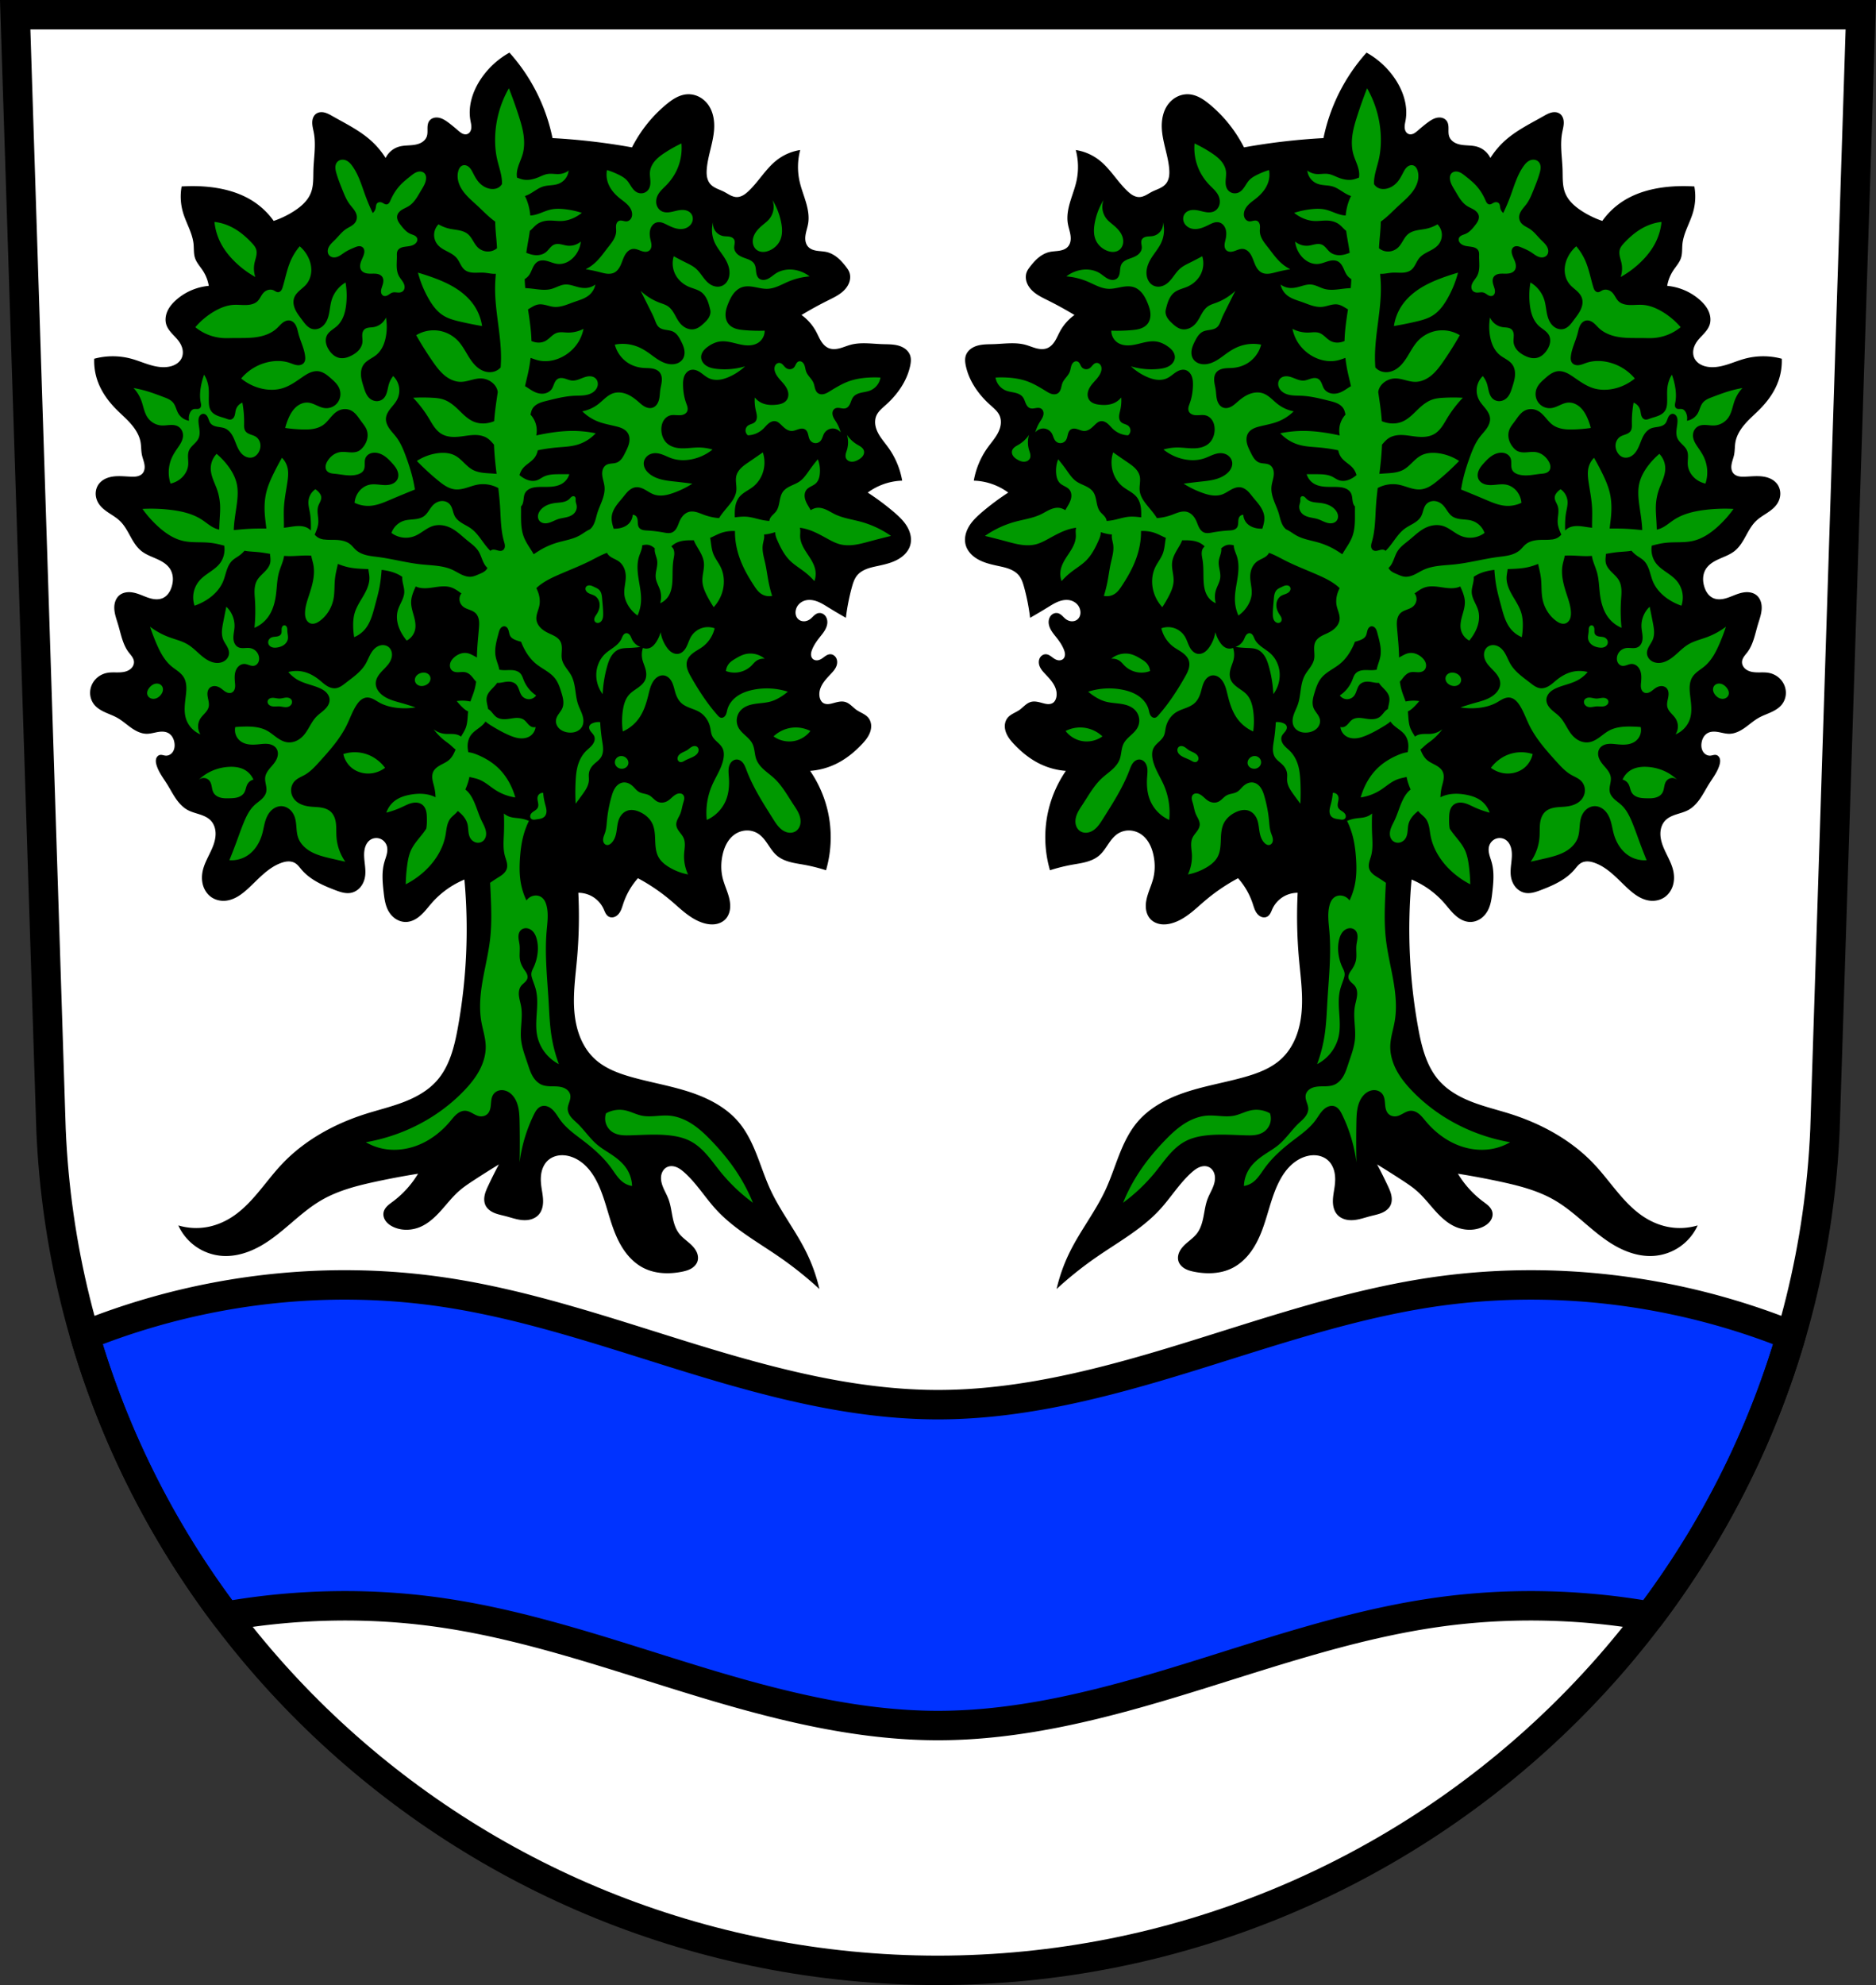 <svg xmlns="http://www.w3.org/2000/svg" width="701.33" height="741.77" viewBox="0 0 701.334 741.769" xmlns:xlink="http://www.w3.org/1999/xlink"><rect x="0" y="0" width="701.334" height="741.769" fill="#333333" stroke="none"/><g fill-rule="evenodd"><path d="m5.678 5.5 13.398 416.62c7.415 175.25 153.92 314.05 331.59 314.14 177.51-.215 324.07-139.06 331.59-314.14L695.654 5.5h-344.98z" fill="#fff"/><g stroke="#000" stroke-width="11"><path d="M130.94 480.13c-33.875-.257-67.805 6.236-99.24 18.883 11.166 38.33 29.21 73.75 52.709 104.9 27.23-4.75 55.21-5.204 82.54-1.02 31.14 4.767 61.08 15.207 91.19 24.461 30.11 9.254 61.02 17.424 92.52 17.424 31.504 0 62.41-8.17 92.52-17.424s60.05-19.694 91.19-24.461c27.28-4.176 55.21-3.731 82.39.994 23.533-31.15 41.608-66.57 52.805-104.89-42.601-17.13-89.79-22.951-135.2-16-31.14 4.767-61.08 15.205-91.19 24.459s-61.02 17.424-92.52 17.424c-31.504 0-62.41-8.17-92.52-17.424s-60.05-19.692-91.19-24.459a250.508 250.508 0 0 0-36.01-2.861z" fill="#03f" stroke-linejoin="round"/><path d="m5.678 5.5 13.398 416.62c7.415 175.25 153.92 314.05 331.59 314.14 177.51-.215 324.07-139.06 331.59-314.14L695.654 5.5h-344.98z" fill="none"/></g></g><g transform="translate(820.16 -91.19)" fill-rule="evenodd"><path d="M-646.54 419.84c1.682 18.486.847 37.2-2.476 55.46-1.29 7.089-3.117 14.439-7.923 19.807-3.321 3.71-7.827 6.173-12.48 7.946-4.653 1.772-9.517 2.918-14.26 4.434-11.693 3.737-22.794 9.868-31.2 18.817-6.259 6.666-11.09 14.914-18.817 19.807-2.578 1.633-5.431 2.845-8.418 3.466a23.312 23.312 0 0 1-11.389-.495 19.624 19.624 0 0 0 6.608 7.936 19.632 19.632 0 0 0 9.733 3.453c5.189.38 10.36-1.342 14.856-3.961 8.06-4.693 14.223-12.152 22.283-16.836 6.209-3.608 13.282-5.419 20.303-6.933a297.735 297.735 0 0 1 15.846-2.971 36.48 36.48 0 0 1-9.409 10.399c-.719.537-1.462 1.051-2.099 1.683-.637.633-1.171 1.402-1.367 2.278a3.775 3.775 0 0 0 .033 1.727c.14.564.399 1.095.737 1.568.676.945 1.653 1.641 2.696 2.153 3.214 1.575 7.126 1.447 10.399 0 3.01-1.332 5.466-3.663 7.665-6.115 2.199-2.452 4.221-5.082 6.696-7.255 1.688-1.483 3.565-2.733 5.447-3.961a364.655 364.655 0 0 1 9.409-5.942 179.976 179.976 0 0 0-3.961 7.923c-.55 1.172-1.092 2.363-1.352 3.632-.26 1.269-.218 2.638.362 3.796.65 1.298 1.909 2.2 3.247 2.763 1.338.563 2.776.835 4.181 1.198 2.136.553 4.237 1.33 6.437 1.486 1.078.076 2.174 0 3.207-.315 1.034-.313 2-.87 2.735-1.666.639-.696 1.081-1.56 1.344-2.467.263-.907.353-1.859.339-2.804-.028-1.89-.463-3.747-.693-5.623-.205-1.673-.246-3.383.109-5.03.355-1.648 1.128-3.236 2.367-4.378 1.097-1.01 2.523-1.635 3.997-1.859 1.474-.224 2.994-.06 4.421.374 2.416.735 4.561 2.228 6.284 4.074 1.723 1.846 3.044 4.04 4.115 6.325 2.592 5.535 3.758 11.624 5.942 17.331 1.074 2.807 2.405 5.535 4.188 7.955s4.04 4.529 6.706 5.91c4.356 2.254 9.548 2.432 14.36 1.486 1.229-.242 2.461-.56 3.548-1.182 1.087-.622 2.025-1.583 2.394-2.78.324-1.05.186-2.208-.236-3.223-.423-1.015-1.114-1.898-1.89-2.676-1.553-1.556-3.477-2.748-4.806-4.499-1.368-1.802-1.994-4.053-2.433-6.272-.438-2.22-.723-4.489-1.529-6.603-.787-2.066-2.061-3.953-2.559-6.107-.249-1.077-.293-2.221.029-3.279.322-1.058 1.039-2.02 2.035-2.499a3.813 3.813 0 0 1 1.736-.359 5.095 5.095 0 0 1 1.742.365c1.111.434 2.068 1.184 2.96 1.975 4.557 4.047 7.764 9.375 11.884 13.865 6.713 7.317 15.604 12.176 23.769 17.827a137.473 137.473 0 0 1 14.856 11.884 63.387 63.387 0 0 0-4.952-13.865c-3.97-8.02-9.612-15.15-13.37-23.274-1.962-4.242-3.388-8.708-5.105-13.05-1.717-4.347-3.761-8.632-6.78-12.2-4.767-5.633-11.644-9.09-18.668-11.352-7.02-2.262-14.342-3.472-21.442-5.484-5.02-1.423-10.08-3.337-13.865-6.933-2.364-2.246-4.136-5.076-5.333-8.109-1.197-3.03-1.833-6.268-2.097-9.519-.528-6.5.411-13.02.993-19.512a178.71 178.71 0 0 0 .495-24.759 10.483 10.483 0 0 1 4.457.99 10.383 10.383 0 0 1 4.952 4.952c.257.55.464 1.124.758 1.655.294.531.689 1.027 1.222 1.316.621.337 1.386.358 2.055.132.669-.226 1.246-.682 1.69-1.23.889-1.098 1.253-2.514 1.701-3.853a27.144 27.144 0 0 1 5.447-9.409 70.472 70.472 0 0 1 12.38 8.418c1.903 1.615 3.722 3.333 5.707 4.847 1.985 1.514 4.16 2.832 6.557 3.528 1.374.399 2.826.589 4.243.39 1.417-.199 2.799-.806 3.796-1.832.942-.97 1.5-2.272 1.708-3.608.208-1.336.081-2.707-.214-4.03-.59-2.639-1.837-5.091-2.485-7.716-.718-2.911-.675-5.992 0-8.913.333-1.439.82-2.85 1.547-4.135.727-1.285 1.701-2.444 2.91-3.293a8.23 8.23 0 0 1 4.351-1.492 7.664 7.664 0 0 1 4.434 1.186c1.529.983 2.635 2.49 3.656 3.994 1.021 1.504 2.01 3.064 3.405 4.235 1.369 1.153 3.059 1.868 4.785 2.342s3.504.72 5.266 1.039a64.805 64.805 0 0 1 8.271 2.066 44.104 44.104 0 0 0 .495-22.778 43.992 43.992 0 0 0-6.437-14.36 26.664 26.664 0 0 0 9.409-2.476c3.753-1.773 7.05-4.412 9.904-7.428 1.281-1.354 2.502-2.83 3.118-4.589.308-.88.456-1.822.367-2.749-.09-.928-.425-1.839-1.01-2.565-.563-.699-1.332-1.202-2.117-1.638-.785-.435-1.604-.817-2.339-1.333-.708-.497-1.326-1.109-1.989-1.665s-1.389-1.066-2.22-1.306c-.768-.222-1.588-.201-2.376-.071-.788.129-1.555.364-2.328.567-.622.163-1.257.307-1.9.305-.643-.002-1.303-.161-1.814-.553-.479-.367-.796-.914-.99-1.486-.283-.83-.329-1.732-.192-2.598.137-.866.453-1.698.873-2.468.84-1.54 2.076-2.819 3.28-4.095.903-.957 1.822-1.967 2.228-3.219.296-.91.289-1.944-.156-2.791a2.742 2.742 0 0 0-.956-1.049 2.364 2.364 0 0 0-1.365-.368c-.617.03-1.193.318-1.706.663-.512.345-.982.753-1.513 1.07-.495.295-1.049.511-1.625.539-.576.029-1.174-.144-1.594-.539a2.015 2.015 0 0 1-.499-.768 2.635 2.635 0 0 1-.155-.906c0-.616.18-1.219.406-1.792.641-1.625 1.643-3.083 2.724-4.457.63-.801 1.291-1.58 1.838-2.44.547-.859.981-1.811 1.104-2.822.123-1.01-.092-2.089-.727-2.886a2.909 2.909 0 0 0-1.21-.904 2.511 2.511 0 0 0-1.5-.108c-.607.15-1.128.537-1.588.961-.46.424-.88.895-1.383 1.267-.648.48-1.434.786-2.24.807-.806.021-1.627-.256-2.216-.807a3.087 3.087 0 0 1-.798-1.249 3.821 3.821 0 0 1-.192-1.475 4.57 4.57 0 0 1 1.07-2.644 5.082 5.082 0 0 1 2.396-1.565c1.484-.454 3.107-.239 4.564.294 1.457.533 2.781 1.367 4.102 2.182a222.275 222.275 0 0 0 6.685 3.961 78.337 78.337 0 0 1 2.228-11.389c.433-1.58.939-3.192 1.981-4.457.886-1.076 2.111-1.831 3.404-2.351 1.293-.52 2.662-.82 4.02-1.115 1.871-.405 3.751-.807 5.546-1.474 1.794-.667 3.514-1.615 4.853-2.983.89-.909 1.604-2 1.981-3.219.369-1.189.407-2.469.183-3.694-.224-1.224-.704-2.394-1.339-3.465-1.271-2.14-3.135-3.859-5.03-5.469a94.544 94.544 0 0 0-9.656-7.18 22.954 22.954 0 0 1 5.447-2.971 22.972 22.972 0 0 1 7.428-1.486 30.091 30.091 0 0 0-5.199-12.38c-1.3-1.806-2.808-3.481-3.83-5.457-.511-.988-.896-2.051-1.037-3.155-.141-1.104-.03-2.251.411-3.273.702-1.625 2.147-2.782 3.466-3.961 4.357-3.895 7.93-8.895 9.161-14.608.282-1.307.434-2.697 0-3.961-.325-.946-.967-1.766-1.755-2.381-.789-.614-1.72-1.03-2.684-1.295-1.928-.529-3.961-.466-5.959-.534-3.978-.134-8.04-.794-11.884.248-1.359.368-2.657.943-4.02 1.297-1.363.354-2.848.475-4.151-.059-1.227-.503-2.167-1.537-2.869-2.662-.702-1.125-1.206-2.361-1.835-3.528a18.407 18.407 0 0 0-5.447-6.19 137.16 137.16 0 0 1 9.904-5.447c2.192-1.09 4.466-2.16 6.157-3.93.845-.885 1.529-1.942 1.878-3.115.349-1.173.348-2.467-.112-3.601-.293-.724-.759-1.363-1.238-1.981-.939-1.211-1.95-2.377-3.135-3.348-1.185-.972-2.554-1.747-4.045-2.099-1.195-.282-2.437-.288-3.65-.476-.607-.094-1.209-.235-1.775-.473-.566-.238-1.095-.577-1.508-1.032-.507-.557-.822-1.272-.968-2.01-.146-.739-.128-1.503-.025-2.249.206-1.492.745-2.92.993-4.406.447-2.683-.074-5.435-.844-8.04-.77-2.608-1.789-5.146-2.375-7.802a24.766 24.766 0 0 1 .248-11.637 18.97 18.97 0 0 0-8.666 3.714c-4.17 3.218-6.814 8.02-10.646 11.637-.62.585-1.276 1.141-2.02 1.558-.744.416-1.584.688-2.437.671-.86-.018-1.689-.326-2.455-.718-.765-.392-1.484-.87-2.25-1.262-.896-.46-1.849-.799-2.759-1.23-.91-.431-1.795-.968-2.44-1.741-.639-.766-1.012-1.729-1.181-2.712-.169-.983-.144-1.99-.057-2.983.435-4.94 2.39-9.66 2.724-14.608.223-3.312-.356-6.808-2.36-9.454a9.585 9.585 0 0 0-3.41-2.829 8.659 8.659 0 0 0-4.335-.87c-1.451.096-2.858.58-4.143 1.261-1.285.682-2.455 1.559-3.578 2.483-3.943 3.243-7.366 7.111-10.151 11.389a52.003 52.003 0 0 0-2.724 4.704 242.308 242.308 0 0 0-29.711-3.467 68.34 68.34 0 0 0-16.093-31.936 31.05 31.05 0 0 0-10.894 10.151c-2.898 4.449-4.638 9.875-3.714 15.1.171.966.431 1.937.339 2.914-.046.489-.184.974-.448 1.388-.264.414-.66.751-1.129.898-.574.179-1.208.06-1.75-.199-.542-.26-1.01-.65-1.468-1.039-1.299-1.1-2.585-2.218-3.961-3.219-1.045-.76-2.178-1.465-3.451-1.684-.637-.109-1.3-.091-1.917.101-.616.193-1.183.566-1.564 1.088-.301.411-.48.901-.576 1.401-.096.5-.113 1.012-.113 1.521 0 1.018.063 2.07-.301 3.02-.347.904-1.062 1.637-1.897 2.126-.835.489-1.787.751-2.744.897-1.914.292-3.9.146-5.758.691a8.093 8.093 0 0 0-4.952 4.209 30.893 30.893 0 0 0-5.695-6.685c-4.182-3.687-9.262-6.164-14.11-8.913-.958-.543-1.924-1.104-2.993-1.371a4.637 4.637 0 0 0-1.637-.128 3.28 3.28 0 0 0-1.532.566c-.518.369-.902.909-1.137 1.501-.235.592-.325 1.233-.323 1.87.004 1.273.367 2.513.601 3.764.85 4.552-.021 9.225-.159 13.853-.087 2.924.102 5.952-.99 8.666-1.153 2.863-3.6 5.01-6.19 6.685a34.425 34.425 0 0 1-7.675 3.714 28.277 28.277 0 0 0-7.428-7.18c-5.529-3.654-12.205-5.249-18.817-5.695a60.875 60.875 0 0 0-8.171 0 21.083 21.083 0 0 0 .495 9.656c1.173 4.02 3.552 7.716 3.961 11.884.17 1.73-.003 3.52.538 5.172.58 1.77 1.909 3.173 2.928 4.732a14.963 14.963 0 0 1 2.228 5.695 21.424 21.424 0 0 0-12.13 5.199c-1.345 1.181-2.556 2.556-3.301 4.184-.745 1.627-.99 3.531-.412 5.225.421 1.235 1.244 2.289 2.122 3.254.878.965 1.829 1.871 2.582 2.935.633.894 1.123 1.901 1.33 2.976.208 1.075.122 2.221-.34 3.213-.416.895-1.123 1.639-1.954 2.172-.83.533-1.78.864-2.75 1.046-2.389.449-4.862.017-7.191-.679-2.329-.696-4.576-1.654-6.922-2.292a26.593 26.593 0 0 0-13.865 0 22.314 22.314 0 0 0 1.207 8.155c1.362 3.935 3.814 7.428 6.716 10.414 1.861 1.916 3.916 3.644 5.682 5.648 1.767 2 3.263 4.349 3.726 6.98.274 1.554.179 3.158.495 4.704.242 1.182.719 2.309.929 3.498.105.594.141 1.206.044 1.801-.097.596-.332 1.176-.726 1.634-.494.574-1.211.922-1.949 1.091-.738.169-1.504.171-2.26.147-2.163-.068-4.334-.341-6.484-.097-1.075.122-2.142.376-3.123.832-.981.457-1.875 1.123-2.525 1.988-.793 1.055-1.199 2.385-1.181 3.705.018 1.32.45 2.624 1.181 3.723.948 1.424 2.353 2.476 3.78 3.422 1.426.945 2.915 1.824 4.143 3.02 1.645 1.595 2.733 3.662 3.84 5.668 1.107 2.01 2.3 4.03 4.083 5.473 1.698 1.371 3.804 2.106 5.795 2.999.995.447 1.975.941 2.863 1.576.887.635 1.683 1.417 2.236 2.357.562.955.861 2.054.924 3.16.063 1.106-.104 2.219-.429 3.278-.266.869-.641 1.711-1.173 2.449-.532.737-1.226 1.368-2.046 1.76-1.238.592-2.686.608-4.03.334-1.345-.275-2.615-.821-3.892-1.324-1.373-.541-2.785-1.04-4.256-1.15-1.471-.11-3.03.208-4.162 1.15-.745.618-1.274 1.475-1.573 2.396-.299.921-.375 1.905-.307 2.87.135 1.932.828 3.773 1.385 5.628 1.072 3.576 1.711 7.42 3.961 10.399.407.539.863 1.042 1.242 1.602s.683 1.191.739 1.864a2.993 2.993 0 0 1-.266 1.47 3.637 3.637 0 0 1-.896 1.202c-.75.672-1.728 1.046-2.719 1.223-1.982.353-4.04-.033-6.02.314a8.069 8.069 0 0 0-3.579 1.587 7.693 7.693 0 0 0-2.363 3.117 7.33 7.33 0 0 0-.485 3.727 7.008 7.008 0 0 0 1.476 3.453c1.054 1.307 2.552 2.178 4.079 2.875 1.528.697 3.124 1.251 4.586 2.077 1.83 1.033 3.399 2.464 5.115 3.676 1.716 1.213 3.678 2.236 5.779 2.266 1.388.02 2.741-.395 4.108-.637.684-.121 1.379-.2 2.072-.158.693.041 1.386.206 1.991.547a4.214 4.214 0 0 1 1.498 1.48c.37.605.604 1.288.73 1.986.202 1.116.118 2.319-.44 3.306a3.385 3.385 0 0 1-1.157 1.223 2.813 2.813 0 0 1-1.621.423c-.376-.022-.741-.126-1.109-.204-.368-.077-.752-.128-1.119-.044a1.75 1.75 0 0 0-.918.57 2.297 2.297 0 0 0-.482.976c-.168.713-.04 1.464.163 2.168.758 2.638 2.505 4.854 3.961 7.18 1.105 1.765 2.058 3.625 3.236 5.343 1.178 1.718 2.613 3.314 4.44 4.313 1.406.769 2.984 1.153 4.507 1.651 1.524.497 3.057 1.147 4.159 2.311 1.141 1.206 1.713 2.878 1.786 4.537.074 1.659-.317 3.31-.899 4.865-1.164 3.11-3.096 5.934-3.858 9.167-.419 1.776-.465 3.657.012 5.418.477 1.761 1.496 3.395 2.959 4.486 1.543 1.15 3.53 1.651 5.447 1.486 1.62-.14 3.178-.733 4.582-1.554 1.404-.821 2.664-1.865 3.866-2.961 1.941-1.77 3.746-3.686 5.724-5.414 1.978-1.728 4.158-3.281 6.625-4.184.841-.308 1.718-.539 2.612-.575.894-.036 1.811.13 2.587.575 1.019.584 1.714 1.583 2.476 2.476 3.232 3.789 7.968 5.916 12.627 7.675.953.36 1.913.711 2.91.921.996.211 2.036.278 3.03.069 1.405-.294 2.669-1.139 3.565-2.261.895-1.122 1.432-2.508 1.635-3.929.228-1.598.045-3.224-.134-4.828-.179-1.605-.355-3.231-.114-4.828.116-.772.332-1.534.695-2.224.364-.691.88-1.309 1.533-1.737 1.085-.712 2.524-.844 3.727-.357 1.203.487 2.141 1.575 2.463 2.833.252.986.141 2.032-.102 3.02s-.614 1.941-.888 2.921c-1.01 3.601-.667 7.426-.248 11.142.269 2.383.588 4.826 1.733 6.933.662 1.218 1.598 2.296 2.757 3.057 1.159.761 2.543 1.195 3.928 1.152 1.035-.032 2.052-.325 2.981-.782.929-.458 1.771-1.077 2.538-1.772 1.534-1.39 2.766-3.075 4.137-4.626a33.34 33.34 0 0 1 12.13-8.666" id="a"/><path transform="translate(16.02 77.19)" d="M-645.94 46.984a39.064 39.064 0 0 0-5.141 19.83c.029 2.221.251 4.442.734 6.609.682 3.056 1.89 6.05 1.836 9.182 0 .06 0 .12-.012.18a5.77 5.77 0 0 1-.48.629c-.476.525-1.121.884-1.807 1.064-.685.18-1.41.186-2.109.072-1.733-.283-3.297-1.304-4.422-2.652-.825-.989-1.428-2.141-2.02-3.285-.406-.782-.824-1.584-1.48-2.172a2.901 2.901 0 0 0-1.139-.646 2.084 2.084 0 0 0-1.297.039c-.391.149-.722.432-.971.77a3.888 3.888 0 0 0-.547 1.125c-.386 1.204-.393 2.512-.121 3.746s.818 2.398 1.512 3.455c1.507 2.298 3.67 4.07 5.686 5.938 2.079 1.927 4.04 3.996 6.316 5.686.116.086.241.161.359.244.016 3.307.524 6.645.662 9.971a6.433 6.433 0 0 1-.77.523 5.325 5.325 0 0 1-3.367.641 5.547 5.547 0 0 1-3.076-1.523c-.734-.719-1.254-1.623-1.783-2.504-.529-.881-1.089-1.767-1.879-2.424-.923-.768-2.098-1.171-3.273-1.416-1.175-.245-2.376-.35-3.549-.605a14.056 14.056 0 0 1-4.17-1.643 5.732 5.732 0 0 0-1.639 3.805 5.73 5.73 0 0 0 1.387 3.902c.948 1.093 2.269 1.777 3.553 2.443 1.284.667 2.598 1.37 3.521 2.484.574.692.968 1.511 1.4 2.299.432.788.921 1.571 1.631 2.123.942.733 2.176.982 3.369 1.029 1.193.047 2.388-.086 3.58-.019 1.129.063 2.241.304 3.367.408.417.039.841.045 1.262.029-.121 1.491-.231 2.982-.264 4.477-.201 9.09 2.273 18.08 2.203 27.17a55.252 55.252 0 0 1-.137 3.332 5.335 5.335 0 0 1-1.883 1.346 5.738 5.738 0 0 1-2.691.4 6.976 6.976 0 0 1-2.615-.779c-2.081-1.084-3.561-3.04-4.797-5.04-1.236-1.995-2.318-4.115-3.92-5.83a12.633 12.633 0 0 0-7.451-3.861 12.64 12.64 0 0 0-8.215 1.713 125.784 125.784 0 0 0 6.189 9.854c1.282 1.845 2.634 3.678 4.359 5.117 1.726 1.439 3.88 2.47 6.127 2.465 1.327-.003 2.626-.362 3.91-.697 1.284-.335 2.599-.651 3.924-.566a6.978 6.978 0 0 1 3.537 1.264c1.197.841 2.154 2.095 2.4 3.537.019.108.026.218.037.326-.529 3.602-1.084 7.205-1.338 10.832-2.391.997-5.15 1.187-7.543.213-1.355-.551-2.546-1.443-3.637-2.418-1.091-.975-2.096-2.04-3.186-3.02-1.377-1.232-2.919-2.331-4.676-2.906-1.34-.439-2.76-.558-4.168-.631a67.968 67.968 0 0 0-7.08 0 44.464 44.464 0 0 1 5.813 7.58c.669 1.1 1.292 2.23 2.045 3.273.753 1.044 1.649 2.01 2.756 2.664 1.152.684 2.492 1.01 3.828 1.102 1.336.092 2.678-.04 4.01-.217 1.588-.211 3.174-.488 4.775-.475 1.601.013 3.244.338 4.572 1.232.941.634 1.673 1.51 2.426 2.367.09 2.01.226 4.01.424 6.01.162 1.638.354 3.272.553 4.906-.628-.05-1.256-.103-1.885-.141-2.42-.146-4.947-.23-7.08-1.389-1.241-.675-2.268-1.677-3.279-2.662-1.012-.986-2.044-1.982-3.291-2.645-1.945-1.034-4.256-1.167-6.441-.885a18.648 18.648 0 0 0-7.834 2.906 93.067 93.067 0 0 0 7.959 7.328c.932.762 1.885 1.51 2.93 2.109 1.045.599 2.189 1.049 3.387 1.176 1.442.153 2.894-.168 4.283-.584 1.389-.416 2.754-.931 4.182-1.186 2.613-.466 5.37.017 7.703 1.275.259 2.224.5 4.448.646 6.682.292 4.434.261 8.942 1.469 13.219.162.573.348 1.151.348 1.746 0 .298-.048.597-.164.871a1.563 1.563 0 0 1-.551.688c-.348.235-.791.295-1.209.258-.418-.037-.823-.164-1.229-.271-.406-.108-.825-.2-1.244-.166a1.744 1.744 0 0 0-.607.156c-.15.071-.279.176-.393.297-1.285-1.233-2.326-2.7-3.379-4.141-1.131-1.546-2.326-3.085-3.875-4.211-1.037-.754-2.207-1.302-3.301-1.971-1.094-.669-2.144-1.493-2.758-2.619-.383-.703-.58-1.49-.811-2.256-.231-.766-.51-1.538-1.025-2.15a3.602 3.602 0 0 0-1.414-1.01 4.013 4.013 0 0 0-1.719-.262c-1.166.073-2.274.636-3.109 1.453-.655.641-1.151 1.425-1.668 2.182-.517.757-1.077 1.508-1.822 2.041-1.031.737-2.324.995-3.584 1.129-1.26.134-2.544.165-3.76.523-2.201.649-4.04 2.416-4.773 4.59a9.004 9.004 0 0 0 4.26 1.721 9.01 9.01 0 0 0 4.553-.619c1.167-.485 2.216-1.209 3.27-1.906 1.054-.697 2.138-1.381 3.342-1.766 2.096-.67 4.429-.372 6.426.551 2.43 1.123 4.352 3.08 6.426 4.773 1.516 1.238 3.171 2.388 4.223 4.04 1.105 1.734 1.454 3.891 2.686 5.537a5.3 5.3 0 0 0 .697.748c-.27.571-.734 1.043-1.264 1.395-.6.398-1.274.668-1.936.951-.893.383-1.79.801-2.754.918-1.279.156-2.567-.234-3.734-.781-1.167-.547-2.254-1.252-3.426-1.789-3.577-1.641-7.655-1.609-11.568-2.02-5.435-.57-10.738-2.042-16.16-2.754-1.453-.191-2.918-.329-4.342-.678-1.423-.349-2.821-.927-3.922-1.895-.781-.686-1.393-1.552-2.203-2.203-1.022-.822-2.308-1.258-3.604-1.461-1.295-.203-2.613-.187-3.924-.191a22.863 22.863 0 0 1-1.527-.055 5.18 5.18 0 0 0-.84-.07c-.782-.122-1.555-.358-2.223-.783-.436-.278-.81-.636-1.168-1.012.623-1.449 1.251-2.926 1.352-4.496.067-1.045-.104-2.088-.205-3.131-.101-1.042-.13-2.119.205-3.111.188-.556.484-1.07.725-1.605.241-.536.429-1.114.377-1.699-.061-.694-.453-1.32-.918-1.838a6.536 6.536 0 0 0-1.285-1.102 6.065 6.065 0 0 0-2.572 4.408c-.128 1.48.296 2.943.551 4.406.306 1.755.37 3.543.367 5.324 0 .43-.025.859-.033 1.289a6.005 6.005 0 0 0-.885-.738c-.983-.656-2.189-.906-3.371-.934-1.182-.027-2.358.149-3.525.334a54.95 54.95 0 0 1-2.285.307l.002-.074c.044-2.448-.122-4.898 0-7.344.16-3.209.815-6.37 1.285-9.549.28-1.89.491-3.845 0-5.691a7.73 7.73 0 0 0-2.02-3.488 97.307 97.307 0 0 0-3.121 5.875c-1.124 2.303-2.164 4.666-2.754 7.16-.61 2.577-.729 5.254-.551 7.896.116 1.72.356 3.428.551 5.141.014.122.022.245.035.367h-2.605c-2.742 0-5.483.173-8.211.453-.45.046-.901.084-1.352.123.006-.192.004-.384.014-.576.15-3.02.708-5.999 1.102-8.996.337-2.562.55-5.188 0-7.713-.559-2.562-1.884-4.903-3.488-6.977a27.925 27.925 0 0 0-4.04-4.223 7.916 7.916 0 0 0-2.203 5.508c.012 1.383.389 2.738.869 4.04.48 1.297 1.066 2.552 1.518 3.859.634 1.832 1 3.757 1.102 5.693.102 1.958-.067 3.918-.184 5.875a109.27 109.27 0 0 0-.141 3.336 9.016 9.016 0 0 1-1.328-.398c-1.897-.757-3.432-2.189-5.143-3.305-3.418-2.23-7.515-3.175-11.566-3.672a60.938 60.938 0 0 0-10.65-.367 41.245 41.245 0 0 0 5.877 6.609c2.648 2.403 5.7 4.5 9.18 5.324 3.349.793 6.862.359 10.283.734 1.773.194 3.506.604 5.23 1.07.088.619.129 1.243.094 1.867-.088 1.566-.577 3.119-1.469 4.408-.991 1.433-2.427 2.49-3.855 3.488-1.43.999-2.902 1.983-4.04 3.305a9.692 9.692 0 0 0-2.156 4.439 9.698 9.698 0 0 0 .32 4.924 21.09 21.09 0 0 0 4.592-2.203c2.596-1.659 4.859-3.955 6.06-6.793.566-1.339.885-2.767 1.346-4.146.461-1.379 1.089-2.746 2.143-3.748.764-.727 1.712-1.223 2.57-1.836a11.333 11.333 0 0 0 1.971-1.813c.322.054.642.117.967.158 1.402.178 2.817.228 4.223.369 1.458.146 2.905.394 4.352.645.092 1.137.301 2.284.057 3.395-.299 1.36-1.247 2.478-2.232 3.463-.985.985-2.06 1.924-2.727 3.146-.583 1.069-.819 2.298-.875 3.514-.056 1.216.06 2.432.141 3.646.231 3.486.17 6.991-.184 10.467a12.113 12.113 0 0 0 4.959-3.855c1.898-2.518 2.735-5.685 3.121-8.814.333-2.701.365-5.458 1.102-8.08.362-1.287.887-2.521 1.314-3.787.258-.764.469-1.55.594-2.346.403.033.808.061 1.213.074 2.976.1 5.975-.373 8.932-.152.02.121.036.243.061.363.211 1.039.543 2.052.738 3.094.715 3.811-.44 7.7-1.652 11.383-.69 2.095-1.409 4.223-1.469 6.428-.022.806.05 1.63.363 2.373.157.372.373.719.652 1.01.28.291.623.524 1 .656.591.206 1.25.162 1.846-.029.596-.191 1.138-.522 1.645-.889 2.69-1.949 4.52-5 5.141-8.264.47-2.474.276-5.02.551-7.527.177-1.612.546-3.195.918-4.773.057-.243.101-.49.156-.734 1.093.426 2.197.819 3.332 1.102 2.633.656 5.356.734 8.08.818.07.956.309 1.896.369 2.854.098 1.552-.294 3.102-.9 4.533-.607 1.431-1.424 2.761-2.221 4.096-.943 1.579-1.871 3.194-2.387 4.959-.468 1.602-.584 3.288-.551 4.957.027 1.353.15 2.704.367 4.04a10.467 10.467 0 0 0 4.04-2.938c2.031-2.412 2.856-5.586 3.674-8.631.67-2.495 1.376-4.985 1.836-7.527.361-1.996.566-4.02.717-6.04 2.61.305 5.178.943 7.361 2.367.124.081.242.169.363.254a7.087 7.087 0 0 0 .096 1.676c.228 1.378.708 2.734.643 4.129-.055 1.177-.494 2.3-.992 3.367-.498 1.067-1.063 2.114-1.395 3.244-.461 1.573-.45 3.265-.092 4.865s1.053 3.111 1.928 4.498c.444.705.935 1.38 1.469 2.02a6.103 6.103 0 0 0 3.121-4.04c.387-1.734-.007-3.54-.482-5.252-.475-1.712-1.039-3.439-.986-5.215.059-2 .891-3.876 1.709-5.721.164.073.325.152.494.213 2.038.731 4.284.428 6.426.109 2.142-.318 4.382-.634 6.428.074 1.379.477 2.547 1.377 3.75 2.219-.091.114-.186.226-.262.352a3.45 3.45 0 0 0-.402 2.463 3.749 3.749 0 0 0 1.32 2.127c.677.543 1.511.842 2.322 1.148.811.306 1.637.644 2.268 1.24.732.693 1.13 1.68 1.283 2.676.153.996.083 2.01.002 3.02-.27 3.365-.65 6.723-.734 10.1-.007.268-.002.538-.006.807a95.42 95.42 0 0 0-1.025-.563c-.807-.433-1.629-.874-2.527-1.053-.856-.17-1.756-.091-2.586.18a6.74 6.74 0 0 0-2.258 1.293c-.744.634-1.386 1.439-1.619 2.389a2.922 2.922 0 0 0 0 1.451c.127.472.396.909.777 1.215.337.271.753.433 1.178.514.425.081.861.084 1.293.065.864-.038 1.745-.166 2.582.053.567.148 1.086.452 1.537.826.451.374.839.82 1.201 1.281.278.354.543.719.846 1.053.092.102.197.193.297.287a21.086 21.086 0 0 1-.607 3.057c-.422 1.489-1.026 2.924-1.527 4.387-.301-.051-.6-.105-.902-.15a14.166 14.166 0 0 0-4.213 0c.592.737 1.226 1.44 1.896 2.105.525.521 1.077 1.023 1.707 1.412.208.129.428.237.652.336-.225 2.105-.161 4.265-.918 6.232-.435 1.131-1.12 2.141-1.732 3.189a4.484 4.484 0 0 0-1.184-.641c-.801-.28-1.663-.338-2.512-.348-.849-.009-1.7.028-2.543-.072a7.912 7.912 0 0 1-4-1.686 21.774 21.774 0 0 0 4.211 4.311c.773.598 1.588 1.145 2.316 1.797.497.445.954.937 1.5 1.32.056.04.118.072.176.109-.028.073-.053.148-.082.221-.552 1.387-1.266 2.754-2.393 3.732-.938.815-2.105 1.31-3.193 1.91-.544.3-1.074.632-1.543 1.039-.469.407-.877.893-1.139 1.457-.409.881-.439 1.896-.299 2.857.14.961.441 1.891.666 2.836a18.74 18.74 0 0 1 .49 3.832c-.097-.05-.192-.105-.291-.152-2.778-1.332-6.02-1.377-9.05-.842-2.1.37-4.198 1.028-5.896 2.316a9.214 9.214 0 0 0-3.158 4.422c2.025-.518 4-1.223 5.896-2.105 1.22-.568 2.421-1.215 3.734-1.506.657-.146 1.338-.2 2-.104.666.096 1.316.348 1.842.768.746.595 1.201 1.493 1.428 2.42.227.927.247 1.89.258 2.844.014 1.227.002 2.478-.236 3.674a27.219 27.219 0 0 1-1.057 1.51c-1.587 2.108-3.471 4.04-4.59 6.426-.834 1.782-1.202 3.742-1.469 5.691a61.04 61.04 0 0 0-.551 7.16 32.382 32.382 0 0 0 6.06-4.04c4.371-3.688 7.794-8.693 8.814-14.32.196-1.08.303-2.175.541-3.246.238-1.071.619-2.134 1.295-2.998.748-.956 1.817-1.619 2.57-2.57.06-.076.108-.16.164-.238.674.533 1.325 1.093 1.891 1.738.789.9 1.428 1.951 1.73 3.109.228.872.26 1.78.352 2.676.092.896.251 1.808.701 2.588.472.818 1.269 1.454 2.188 1.674.459.11.944.117 1.404.012.46-.105.896-.322 1.252-.633.516-.451.852-1.09.998-1.76.146-.67.109-1.371-.037-2.041-.292-1.34-1-2.541-1.594-3.779-1.137-2.39-1.83-4.971-2.947-7.371-.576-1.238-1.272-2.436-2.211-3.428a7.974 7.974 0 0 0-.875-.787c.224-.556.453-1.111.656-1.674.357-.988.645-2.01.857-3.037.124.031.245.073.369.102 1.041.243 2.097.445 3.098.822 2.338.883 4.209 2.659 6.318 4a18.846 18.846 0 0 0 7.369 2.738 26.743 26.743 0 0 0-1.473-4c-1.149-2.488-2.69-4.808-4.633-6.74-2.321-2.309-5.18-4.03-8.213-5.264-1.046-.425-2.134-.784-3.256-.881-.138-.743-.251-1.49-.254-2.246-.006-1.497.394-3.02 1.285-4.223.66-.892 1.557-1.575 2.449-2.234.892-.659 1.804-1.316 2.51-2.172.16-.194.306-.4.441-.611.706.613 1.5 1.135 2.299 1.627 2.169 1.334 4.389 2.597 6.738 3.58 1.242.519 2.534.963 3.875 1.072 1.341.11 2.748-.139 3.854-.906 1.09-.757 1.825-2 1.959-3.324a2.211 2.211 0 0 1-1.264 0c-.675-.202-1.21-.714-1.676-1.242-.466-.528-.9-1.1-1.482-1.496-.688-.467-1.536-.652-2.367-.67-.831-.018-1.655.122-2.477.25-.933.146-1.876.28-2.818.229-.943-.052-1.897-.302-2.658-.861-.856-.629-1.401-1.59-2.172-2.32a3.78 3.78 0 0 0-.838-.607c-.101-.689-.271-1.367-.408-2.051-.159-.791-.255-1.611-.088-2.4.229-1.084.931-2 1.684-2.816.753-.812 1.585-1.568 2.172-2.508 0-.002.003-.004.004-.006.219.018.439.025.656.014.796-.041 1.574-.24 2.361-.361.698-.107 1.411-.153 2.107-.039.697.114 1.379.398 1.893.883.609.576.936 1.383 1.221 2.172.285.789.558 1.606 1.096 2.25a3.374 3.374 0 0 0 2.684 1.189 3.382 3.382 0 0 0 2.582-1.4 12.458 12.458 0 0 1-4.633-5.686c-.354-.879-.624-1.828-1.264-2.527-.398-.434-.92-.744-1.475-.941-.555-.197-1.144-.285-1.732-.316-1.176-.064-2.359.091-3.533-.006-.377-.031-.751-.081-1.127-.121-.306-1.704-1.086-3.309-1.391-5.02-.514-2.879.358-5.8 1.102-8.629.165-.628.331-1.275.713-1.801.191-.263.436-.49.727-.635.291-.145.63-.203.947-.135.358.077.67.309.893.6.223.29.364.635.467.986.206.702.277 1.462.66 2.086.272.443.685.785 1.137 1.043.452.258.943.437 1.434.609.466.164.939.309 1.42.416.193.477.387.952.6 1.42 1.172 2.574 2.774 4.997 4.957 6.795 1.167.961 2.479 1.727 3.74 2.561 1.261.834 2.494 1.754 3.422 2.947 1.201 1.545 1.821 3.451 2.387 5.324.28.928.553 1.865.666 2.828.113.963.06 1.962-.299 2.863-.311.782-.835 1.456-1.316 2.146-.481.69-.934 1.432-1.07 2.262-.1.61-.022 1.244.201 1.82a4.152 4.152 0 0 0 1.039 1.516c.901.846 2.122 1.297 3.35 1.438.983.112 1.999.034 2.922-.324.922-.358 1.745-1.01 2.219-1.879.347-.636.5-1.369.502-2.094.002-.725-.141-1.443-.355-2.135-.43-1.384-1.143-2.665-1.615-4.04-.608-1.762-.806-3.632-1.074-5.477-.268-1.844-.62-3.711-1.496-5.355-.552-1.035-1.295-1.953-1.967-2.914-.672-.961-1.286-1.997-1.521-3.146-.224-1.094-.093-2.224-.041-3.34.052-1.116.014-2.283-.51-3.27-.43-.81-1.154-1.43-1.939-1.904-.785-.474-1.64-.82-2.467-1.217-1.084-.52-2.139-1.14-2.988-1.99-.849-.851-1.486-1.954-1.604-3.15-.087-.878.106-1.759.359-2.604.253-.845.571-1.674.744-2.539.317-1.582.139-3.241-.367-4.773a13.749 13.749 0 0 0-.762-1.795c2.245-2.141 5.082-3.555 7.922-4.814 4.159-1.844 8.429-3.446 12.484-5.508 1.982-1.01 3.929-2.128 6.02-2.865.222.474.575.887.984 1.219 1.038.842 2.385 1.221 3.461 2.01.869.641 1.536 1.538 1.959 2.531.423.994.609 2.08.611 3.16.005 2.154-.706 4.278-.551 6.426.103 1.421.586 2.798 1.285 4.04a12.294 12.294 0 0 0 3.672 4.04 14.888 14.888 0 0 0 1.285-5.143c.165-2.522-.314-5.04-.734-7.527-.524-3.108-.949-6.357 0-9.363.35-1.109.883-2.165 1.102-3.307.056-.293.085-.59.09-.889.079-.02.156-.05.236-.068.861-.194 1.78-.249 2.613.039.683.236 1.262.686 1.838 1.129-.045.34-.045.687-.004 1.027.152 1.27.77 2.45.92 3.721.123 1.042-.074 2.091-.271 3.121-.197 1.03-.395 2.079-.279 3.121.187 1.679 1.167 3.156 1.652 4.773a8.357 8.357 0 0 1 0 4.773 6.865 6.865 0 0 0 2.938-2.387c1.246-1.792 1.561-4.062 1.652-6.242.106-2.512-.035-5.05.367-7.527.121-.745.29-1.485.32-2.238.03-.754-.089-1.54-.504-2.17a2.916 2.916 0 0 0-.613-.656c.314-.286.634-.567.98-.813 1.475-1.044 3.335-1.394 5.141-1.469.773-.032 1.552-.022 2.33-.014.24.711.597 1.382.975 2.033 1.151 1.983 2.495 3.966 2.754 6.244.132 1.162-.03 2.335-.213 3.49-.183 1.155-.387 2.318-.338 3.486.084 2.01.908 3.909 1.838 5.691a44.656 44.656 0 0 0 2.387 4.04 14.566 14.566 0 0 0 3.121-5.324c1.035-3.167.921-6.742-.551-9.73-.836-1.698-2.082-3.187-2.754-4.957-.71-1.873-.749-3.922-1.143-5.887 1.37-.575 2.677-1.326 4.08-1.826 1.66-.591 3.439-.803 5.201-.738 0 .982.028 1.964.123 2.941.322 3.294 1.242 6.518 2.57 9.549 1.211 2.764 2.757 5.368 4.406 7.895.764 1.171 1.584 2.358 2.756 3.121a5.366 5.366 0 0 0 4.04.734 45.54 45.54 0 0 1-1.285-4.957c-.476-2.378-.762-4.792-1.285-7.16-.51-2.305-1.248-4.641-.918-6.979.114-.805.352-1.588.467-2.393.068-.481.077-.977.002-1.455.089-.005.177 0 .266-.008 1.337-.111 2.637-.465 3.924-.855-.004.135-.019.268 0 .402.064.992.456 1.931.859 2.84 1.177 2.655 2.535 5.293 4.59 7.346 1.699 1.698 3.802 2.923 5.691 4.406a25.838 25.838 0 0 1 3.488 3.305 7.924 7.924 0 0 0 .367-4.04c-.381-2.23-1.688-4.173-2.938-6.06-.668-1.01-1.33-2.027-1.844-3.123-.513-1.096-.876-2.279-.91-3.488-.023-.828.108-1.658.029-2.482a3.94 3.94 0 0 0-.148-.738c1.547.175 3.069.605 4.518 1.184 2.04.815 3.958 1.9 5.885 2.955 1.47.805 2.967 1.6 4.59 2.02 1.838.475 3.776.452 5.654.18 1.879-.272 3.712-.786 5.545-1.281a311.612 311.612 0 0 1 7.896-2.02 36.565 36.565 0 0 0-11.385-5.324c-3.204-.867-6.559-1.309-9.547-2.754-1.128-.545-2.186-1.226-3.33-1.736-1.144-.51-2.41-.848-3.646-.65-.762.122-1.474.445-2.141.84-.085-.157-.159-.319-.248-.473-.648-1.123-1.386-2.217-1.764-3.457-.189-.62-.282-1.273-.219-1.918.064-.645.29-1.283.697-1.787.445-.551 1.076-.917 1.701-1.25.626-.333 1.272-.652 1.789-1.137.47-.441.813-1.01 1.045-1.607.232-.602.355-1.24.424-1.881a11.76 11.76 0 0 0-.734-5.508 62.907 62.907 0 0 0-3.123 4.04c-1.086 1.529-2.139 3.143-3.672 4.223-1.01.711-2.177 1.153-3.293 1.682-1.116.528-2.221 1.177-2.949 2.174-.771 1.057-1.038 2.389-1.285 3.674-.247 1.285-.513 2.616-1.285 3.672-.522.714-1.247 1.256-1.799 1.947-.276.346-.509.733-.631 1.158a2.245 2.245 0 0 0-.078.482 21.314 21.314 0 0 1-2.266-.283c-2.032-.378-4-1.1-6.06-1.285-1.53-.137-3.059.028-4.588.215l-.002-.031c-.045-1.312-.057-2.635.16-3.93.218-1.295.676-2.569 1.492-3.598.668-.843 1.55-1.491 2.453-2.074.904-.584 1.843-1.117 2.688-1.783 1.566-1.235 2.77-2.913 3.49-4.773a12.015 12.015 0 0 0 .184-8.08 718.463 718.463 0 0 1-5.326 3.672c-.972.664-1.951 1.33-2.787 2.158-.836.828-1.528 1.838-1.803 2.982-.215.896-.165 1.832-.086 2.75.079.918.187 1.842.086 2.758-.123 1.119-.556 2.186-1.127 3.156-.571.97-1.278 1.852-1.994 2.721-.943 1.144-1.905 2.273-2.754 3.488-.199.285-.382.581-.568.875a21.2 21.2 0 0 1-5.676-1.242c-.894-.33-1.767-.718-2.686-.971-.918-.253-1.899-.365-2.822-.131-.803.204-1.528.664-2.111 1.252-.583.588-1.03 1.301-1.377 2.053-.381.824-.646 1.699-1.066 2.504-.21.402-.46.787-.77 1.119-.31.332-.682.611-1.102.783-.488.2-1.028.25-1.555.223-.527-.027-1.047-.128-1.566-.223-2-.364-4.03-.619-6.06-.734-.571-.032-1.147-.054-1.699-.201-.553-.147-1.089-.435-1.422-.9-.215-.301-.334-.662-.398-1.027-.064-.365-.075-.737-.092-1.107s-.04-.741-.125-1.102c-.085-.361-.238-.712-.486-.986a1.704 1.704 0 0 0-1.285-.551 5.057 5.057 0 0 1-1.285 3.121c-.857.95-2.059 1.543-3.305 1.836-.824.194-1.665.245-2.51.246-.493-1.522-.914-3.086-.723-4.662.17-1.396.812-2.697 1.609-3.855.798-1.159 1.753-2.198 2.639-3.291.637-.786 1.243-1.605 1.986-2.291.743-.686 1.648-1.241 2.65-1.379.626-.086 1.267-.005 1.873.174.606.179 1.181.453 1.734.76 1.106.613 2.15 1.359 3.346 1.77 1.152.395 2.402.459 3.611.314 1.21-.144 2.388-.488 3.537-.893a34.775 34.775 0 0 0 7.146-3.477 257.731 257.731 0 0 0-6.375-.773c-1.695-.184-3.399-.354-5.05-.762-1.656-.407-3.276-1.066-4.604-2.137-.643-.519-1.216-1.135-1.611-1.861s-.605-1.565-.514-2.387c.107-.963.632-1.862 1.381-2.477.749-.615 1.708-.95 2.676-1 1.118-.057 2.225.252 3.268.658 1.043.407 2.047.914 3.107 1.273 2.346.796 4.906.848 7.34.385a18.025 18.025 0 0 0 7.92-3.67 18.028 18.028 0 0 0-5.215-.771c-2.037 0-4.065.341-6.102.311-1.018-.015-2.041-.126-3.02-.414-.977-.288-1.909-.76-2.664-1.443-1.386-1.254-2.081-3.153-2.125-5.02-.027-1.137.177-2.296.725-3.293.548-.997 1.462-1.816 2.559-2.115 1.114-.304 2.295-.064 3.449-.078.577-.007 1.162-.081 1.691-.311.53-.23 1-.628 1.234-1.156.215-.488.212-1.048.105-1.57s-.312-1.02-.492-1.521c-.756-2.101-1.101-4.335-1.158-6.566-.03-1.17.024-2.37.457-3.457a4.35 4.35 0 0 1 .941-1.467c.413-.414.93-.729 1.498-.871.619-.155 1.28-.099 1.891.088.611.186 1.177.498 1.707.854 1.061.711 2.01 1.607 3.164 2.148 1.207.566 2.584.709 3.908.557 1.324-.152 2.603-.589 3.818-1.137a21.357 21.357 0 0 0 5.795-3.863 26.965 26.965 0 0 1-10.432.967c-1.36-.142-2.745-.4-3.912-1.113a4.693 4.693 0 0 1-1.479-1.398c-.375-.572-.602-1.248-.598-1.932.005-.798.32-1.572.787-2.219.467-.647 1.079-1.176 1.725-1.645 1.319-.959 2.829-1.699 4.443-1.932 2.449-.353 4.889.47 7.303 1.014 1.207.272 2.44.476 3.676.428 1.236-.048 2.483-.361 3.508-1.055 1.442-.975 2.343-2.703 2.318-4.443-2.512.083-5.03.018-7.533-.193-1.097-.093-2.202-.215-3.25-.553-1.048-.338-2.047-.907-2.738-1.764-.872-1.08-1.184-2.535-1.092-3.92.092-1.385.556-2.719 1.092-4 .509-1.216 1.093-2.412 1.906-3.449s1.87-1.914 3.115-2.346c1.538-.534 3.228-.356 4.828-.057 1.601.299 3.204.715 4.83.637 1.372-.066 2.704-.484 3.973-1.01 1.269-.525 2.489-1.161 3.754-1.695a25.57 25.57 0 0 1 7.92-1.932 12.52 12.52 0 0 0-5.02-2.318c-2.548-.54-5.33-.229-7.533 1.16-1.016.64-1.896 1.493-2.973 2.025-.538.266-1.128.449-1.729.457-.6.008-1.212-.167-1.674-.551-.371-.309-.63-.739-.795-1.193-.165-.454-.241-.934-.297-1.414-.056-.48-.092-.964-.178-1.439-.085-.476-.222-.948-.469-1.363-.391-.66-1.035-1.138-1.721-1.482-.686-.344-1.423-.567-2.143-.834-.86-.319-1.71-.708-2.402-1.311a4.008 4.008 0 0 1-.873-1.055 3.065 3.065 0 0 1-.395-1.307c-.03-.521.089-1.037.156-1.555s.078-1.068-.156-1.535a1.92 1.92 0 0 0-.773-.787 3.198 3.198 0 0 0-1.057-.355c-.735-.126-1.492-.08-2.227-.209a4.772 4.772 0 0 1-2.973-1.838 4.775 4.775 0 0 1-.891-3.379 11.366 11.366 0 0 0 .58 7.535c1.026 2.304 2.788 4.192 4.055 6.373.575.991 1.05 2.049 1.313 3.164.263 1.115.31 2.291.041 3.404a5.386 5.386 0 0 1-.881 1.934 4.247 4.247 0 0 1-1.631 1.35c-.74.339-1.582.434-2.387.316-.805-.118-1.574-.443-2.25-.896-1.083-.727-1.916-1.763-2.697-2.809-.781-1.045-1.537-2.126-2.518-2.986-1.132-.993-2.514-1.648-3.863-2.316a120.728 120.728 0 0 1-4.443-2.318 9.147 9.147 0 0 0 .387 6.375c1.01 2.254 2.951 4.04 5.217 5.02 1.62.703 3.436 1.039 4.828 2.125.903.704 1.562 1.682 2.035 2.725.473 1.042.771 2.155 1.055 3.264.082.318.162.638.193.965.086.908-.219 1.821-.703 2.594-.484.773-1.137 1.424-1.807 2.043-1.01.933-2.133 1.841-3.479 2.125-1.056.223-2.178.031-3.148-.441-.971-.472-1.797-1.213-2.453-2.07-.75-.979-1.285-2.101-1.9-3.17s-1.335-2.114-2.348-2.818c-.926-.644-2.034-.959-3.092-1.352a21.13 21.13 0 0 1-7.146-4.443l4.25 8.5c.421.843.79 1.709 1.125 2.59.168.44.336.88.553 1.299.216.418.483.817.832 1.133.355.321.787.55 1.238.711.451.161.922.257 1.395.336.944.159 1.922.26 2.777.691.685.346 1.256.891 1.721 1.502.464.611.828 1.29 1.176 1.975.522 1.027 1.014 2.085 1.229 3.217.214 1.132.129 2.358-.455 3.352-.404.687-1.032 1.234-1.746 1.588-.714.354-1.513.521-2.311.537-1.716.034-3.383-.62-4.859-1.496s-2.806-1.974-4.221-2.947c-1.213-.835-2.493-1.58-3.861-2.125a15.09 15.09 0 0 0-8.5-.771c.785 3.114 2.948 5.854 5.795 7.34 1.492.779 3.15 1.221 4.828 1.352 1.104.086 2.221.04 3.313.225a5.707 5.707 0 0 1 1.582.488c.496.245.949.587 1.287 1.025.335.435.55.955.662 1.492a5.81 5.81 0 0 1 .082 1.639c-.086 1.094-.39 2.159-.551 3.244-.19 1.287-.179 2.608-.521 3.863-.171.628-.435 1.239-.83 1.756-.395.517-.927.938-1.545 1.141a3.21 3.21 0 0 1-1.527.094 4.65 4.65 0 0 1-1.445-.523c-.902-.496-1.659-1.213-2.438-1.887-1.289-1.116-2.684-2.144-4.268-2.775-1.584-.631-3.382-.842-5-.316-1.104.358-2.076 1.035-2.967 1.779-.89.745-1.717 1.566-2.635 2.277a14.161 14.161 0 0 1-5.988 2.705 17.32 17.32 0 0 0 5.988 3.863c2.117.81 4.368 1.195 6.568 1.738.847.209 1.693.444 2.475.832.781.388 1.5.941 1.967 1.678.346.546.546 1.181.615 1.824a6.014 6.014 0 0 1-.127 1.928c-.278 1.264-.874 2.433-1.453 3.59-.366.732-.731 1.47-1.219 2.127-.488.657-1.112 1.237-1.871 1.543-.649.262-1.361.311-2.057.391-.695.079-1.409.199-2 .574-.61.388-1.037 1.026-1.256 1.715-.218.689-.24 1.428-.162 2.146.157 1.437.704 2.812.838 4.252.159 1.711-.276 3.423-.865 5.04-.589 1.614-1.336 3.172-1.84 4.814-.286.934-.491 1.891-.791 2.82-.3.929-.705 1.841-1.334 2.588a6.119 6.119 0 0 1-.641.637c-1.351.592-2.532 1.561-3.832 2.283-2.646 1.471-5.731 1.876-8.629 2.754a27.86 27.86 0 0 0-6.793 3.121c-.59.373-1.172.761-1.76 1.139-.149-.257-.289-.518-.445-.77-1.187-1.914-2.53-3.763-3.305-5.877-.765-2.086-.941-4.339-.969-6.561-.019-1.545.024-3.092-.018-4.635a2.75 2.75 0 0 0 .529-.777c.2-.439.303-.917.373-1.395.14-.955.163-1.959.609-2.814.41-.786 1.149-1.366 1.963-1.717.814-.351 1.702-.491 2.586-.557 1.614-.121 3.238-.009 4.854-.1 1.616-.091 3.268-.405 4.623-1.291a6.18 6.18 0 0 0 2.525-3.41c-1.39-.02-2.778-.02-4.168 0-1.808.026-3.677.102-5.307.885-.901.433-1.706 1.072-2.654 1.389-.837.279-1.75.289-2.613.109-.864-.18-1.681-.544-2.439-.994a11.295 11.295 0 0 1-1.447-1.043c.246-.875.627-1.713 1.186-2.428.615-.787 1.415-1.406 2.205-2.02.79-.611 1.589-1.232 2.201-2.02.635-.818 1.035-1.796 1.242-2.813.731-.143 1.459-.295 2.193-.416a67.435 67.435 0 0 1 4.928-.631c2.543-.229 5.126-.305 7.58-1.012a15.228 15.228 0 0 0 6.949-4.295 42.65 42.65 0 0 0-8.844-.885c-2.836.014-5.665.311-8.465.758a79.106 79.106 0 0 0-4.877.936l-.023-.074a8.845 8.845 0 0 0-.002-3.525 8.873 8.873 0 0 0-1.934-3.936c-.069-.081-.15-.152-.223-.23.159-.689.298-1.385.615-2.01.488-.966 1.378-1.682 2.35-2.158.972-.477 2.032-.738 3.082-1 3.413-.85 6.848-1.733 10.361-1.895 1.111-.051 2.225-.031 3.332-.139 1.107-.107 2.219-.35 3.189-.893.971-.543 1.791-1.413 2.104-2.48a3.2 3.2 0 0 0 .051-1.648 2.741 2.741 0 0 0-.844-1.41c-.574-.5-1.354-.717-2.115-.717-.761 0-1.508.202-2.225.459-.716.257-1.412.571-2.135.809-.723.237-1.484.397-2.242.334-.911-.076-1.763-.468-2.641-.725-.439-.128-.89-.224-1.348-.227-.457-.003-.922.09-1.318.318-.324.187-.594.46-.811.766a5.1 5.1 0 0 0-.529.988c-.292.69-.51 1.42-.934 2.037-.658.958-1.772 1.552-2.924 1.709-1.152.157-2.335-.095-3.395-.572-1.301-.585-2.43-1.487-3.666-2.201.289-1.361.631-2.717.945-4.066.499-2.139.88-4.306 1.135-6.486.905.297 1.802.645 2.725.879 2.851.724 5.928.239 8.59-1.012 2.767-1.3 5.146-3.429 6.695-6.06a14.844 14.844 0 0 0 1.77-4.674 12.217 12.217 0 0 1-6.06 1.389c-.657-.022-1.311-.097-1.969-.113-.657-.016-1.325.029-1.947.24-.834.283-1.54.848-2.203 1.428-.663.58-1.313 1.193-2.092 1.605a5.368 5.368 0 0 1-2.586.598 6.63 6.63 0 0 1-2.596-.598c-.002 0-.004-.003-.006-.004-.091-3.962-.691-7.896-1.289-11.82.476-.272.945-.56 1.418-.838.751-.442 1.545-.839 2.404-.982.973-.162 1.969.013 2.926.25.957.237 1.905.537 2.887.633 1.283.125 2.577-.105 3.813-.471 1.236-.366 2.426-.866 3.641-1.297 2.075-.736 4.296-1.312 5.938-2.779a6.86 6.86 0 0 0 2.148-3.791 6.588 6.588 0 0 1-3.285 1.264c-1.145.109-2.298-.085-3.41-.379-1.542-.407-3.086-1.013-4.676-.885-.886.072-1.737.369-2.561.703-.824.334-1.634.707-2.492.939-2.415.654-4.968.149-7.455-.127a40.184 40.184 0 0 0-2.326-.186 55.58 55.58 0 0 1-.213-3.363 5.38 5.38 0 0 0 1.656-1.504c.59-.832.932-1.81 1.371-2.73.22-.46.466-.91.777-1.314s.689-.763 1.135-1.01c.552-.306 1.193-.43 1.824-.428.631.002 1.256.129 1.863.301 1.214.344 2.386.876 3.641 1.012 1.159.126 2.344-.098 3.406-.578 1.062-.48 2-1.21 2.785-2.074a10.062 10.062 0 0 0 2.527-5.686 6.659 6.659 0 0 1-5.05 1.516c-.831-.101-1.632-.36-2.455-.512-.823-.152-1.701-.191-2.473.133-.637.267-1.151.76-1.611 1.275-.46.515-.886 1.066-1.42 1.504-.753.618-1.698.982-2.664 1.109-.966.127-1.952.024-2.895-.225-.614-.162-1.213-.384-1.813-.6.143-1.032.305-2.062.48-3.088.291-1.704.609-3.408.834-5.121.124-.098.25-.194.367-.299.776-.695 1.44-1.516 2.277-2.137 1.16-.86 2.602-1.29 4.04-1.391 1.808-.126 3.624.241 5.434.127 1.58-.1 3.126-.567 4.549-1.264a14.808 14.808 0 0 0 2.779-1.768 32.416 32.416 0 0 0-6.57-1.391c-1.641-.172-3.314-.216-4.928.127-1.355.288-2.635.841-3.932 1.33-1.236.466-2.517.87-3.834.928-.206-2.337-.773-4.641-1.754-6.77-.081-.175-.178-.341-.264-.514a10.299 10.299 0 0 0 1.572-.66c1.793-.936 3.368-2.325 5.305-2.906 1.848-.555 3.881-.325 5.686-1.01a5.96 5.96 0 0 0 2.594-1.928 5.955 5.955 0 0 0 1.197-3 6.629 6.629 0 0 1-3.285 1.264c-1.512.146-3.048-.232-4.549 0-1.241.192-2.375.788-3.537 1.264-1.878.768-3.966 1.235-5.938.758-.678-.164-1.325-.433-1.99-.645a7.476 7.476 0 0 1-.096-1.068c-.015-1.344.361-2.662.824-3.924.463-1.262 1.016-2.495 1.379-3.789.658-2.345.67-4.835.322-7.246-.348-2.411-1.046-4.755-1.791-7.07a169.375 169.375 0 0 0-3.672-10.283m64.5 20.594a50.99 50.99 0 0 0-6.146 3.436c-1.3.848-2.574 1.767-3.607 2.926-1.033 1.159-1.819 2.583-1.998 4.125-.131 1.13.064 2.268.125 3.404.03.568.026 1.14-.068 1.701-.095.561-.283 1.112-.6 1.584a3.338 3.338 0 0 1-1.961 1.365 3.469 3.469 0 0 1-2.377-.279c-.886-.451-1.538-1.256-2.088-2.084-.55-.828-1.031-1.71-1.709-2.438-.802-.861-1.84-1.462-2.893-1.988a29.455 29.455 0 0 0-4.52-1.809 9.268 9.268 0 0 0 .18 4.16c.705 2.538 2.473 4.668 4.52 6.326 1.019.826 2.122 1.561 3.03 2.504.456.472.863.995 1.162 1.578.299.584.49 1.229.506 1.885.015.616-.13 1.246-.475 1.756s-.901.89-1.514.957c-.486.053-.971-.085-1.449-.189a3.95 3.95 0 0 0-.725-.105 1.777 1.777 0 0 0-.719.113c-.341.137-.618.41-.801.729a2.663 2.663 0 0 0-.314 1.047c-.077.731.057 1.469.029 2.203-.043 1.138-.476 2.23-1.059 3.209-.582.979-1.312 1.859-2.01 2.756-1.558 1.99-3 4.096-4.883 5.785a15.841 15.841 0 0 1-3.434 2.352c1.764.274 3.514.636 5.242 1.084.896.232 1.792.489 2.713.582.921.093 1.882.013 2.711-.4.581-.29 1.077-.734 1.479-1.244.402-.51.713-1.087.979-1.68.53-1.186.885-2.454 1.521-3.586.329-.585.735-1.133 1.252-1.561.517-.428 1.151-.731 1.82-.789.534-.046 1.071.061 1.582.223.511.161 1 .376 1.512.549.507.173 1.034.307 1.57.299.536-.009 1.083-.17 1.482-.527.261-.234.452-.544.566-.875.115-.331.157-.685.152-1.035-.009-.701-.202-1.384-.355-2.068-.285-1.269-.435-2.61-.072-3.859a4.152 4.152 0 0 1 .938-1.693 3.177 3.177 0 0 1 1.666-.955c.621-.126 1.268-.039 1.873.148.605.188 1.175.474 1.742.756 1.018.505 2.047 1 3.141 1.309 1.094.307 2.266.415 3.367.137 1.178-.297 2.259-1.07 2.799-2.158.27-.544.402-1.158.361-1.764a3.104 3.104 0 0 0-.629-1.682 3.28 3.28 0 0 0-1.127-.914 4.34 4.34 0 0 0-1.396-.412c-.967-.125-1.949.026-2.9.24-.933.21-1.856.482-2.807.588-.951.106-1.949.037-2.797-.406-1.01-.525-1.709-1.551-1.941-2.662-.232-1.111-.018-2.292.494-3.305.755-1.495 2.088-2.595 3.254-3.797a20.474 20.474 0 0 0 3.617-5.063 19.59 19.59 0 0 0 1.988-10.486m-126.62 6.068a2.883 2.883 0 0 0-.811.102 2.592 2.592 0 0 0-1.352.883c-.423.542-.595 1.248-.594 1.936 0 .687.164 1.365.348 2.027.587 2.114 1.415 4.152 2.229 6.189.755 1.891 1.513 3.81 2.723 5.447.548.741 1.182 1.415 1.711 2.17.529.755.955 1.614 1.012 2.533a3.488 3.488 0 0 1-.742 2.354c-.408.514-.952.904-1.516 1.24-.564.337-1.154.626-1.703.986-1.639 1.075-2.824 2.699-4.209 4.086-.794.795-1.673 1.538-2.225 2.518-.276.49-.464 1.036-.484 1.598-.021.562.134 1.138.48 1.58.411.523 1.07.823 1.734.865.762.049 1.511-.218 2.178-.59.666-.372 1.268-.847 1.906-1.266 1.159-.76 2.434-1.328 3.715-1.857.481-.199.97-.394 1.486-.457.258-.032.521-.03.775.022.255.052.502.155.709.313.205.155.369.362.484.592.116.23.185.481.213.736.056.511-.047 1.027-.203 1.518-.212.668-.522 1.3-.795 1.945-.273.646-.512 1.319-.566 2.02-.046.599.052 1.223.371 1.732.233.371.576.667.961.877.385.21.812.337 1.244.408.865.142 1.747.066 2.623.076.579.007 1.165.055 1.715.238.549.184 1.064.515 1.381 1 .193.296.308.64.355.99.048.35.03.708-.025 1.057-.111.698-.373 1.362-.578 2.039-.164.54-.293 1.108-.209 1.666.042.279.14.553.301.785.161.232.385.422.65.52.288.106.609.1.906.025a3.05 3.05 0 0 0 .836-.375c.523-.32 1.01-.729 1.602-.889.42-.113.863-.092 1.297-.053.433.039.87.096 1.303.053.507-.05 1.01-.249 1.361-.619.36-.381.529-.917.525-1.441-.004-.524-.168-1.037-.406-1.504-.476-.934-1.233-1.701-1.729-2.625-.596-1.109-.786-2.394-.816-3.652-.03-1.259.091-2.516.074-3.775-.004-.336-.02-.673.006-1.01.025-.335.093-.671.242-.973.23-.465.645-.821 1.109-1.053.464-.232.978-.351 1.49-.434.743-.12 1.499-.168 2.232-.338.733-.17 1.46-.476 1.977-1.023.232-.246.418-.538.514-.861.096-.324.098-.68-.019-.996a1.644 1.644 0 0 0-.426-.623 2.652 2.652 0 0 0-.631-.426c-.455-.227-.951-.359-1.418-.561-1.493-.643-2.595-1.934-3.59-3.219-.405-.523-.806-1.056-1.08-1.658-.274-.602-.417-1.284-.283-1.932.098-.475.342-.913.658-1.281a4.82 4.82 0 0 1 1.115-.926c.823-.514 1.743-.86 2.561-1.383 1.05-.672 1.901-1.617 2.621-2.635.72-1.018 1.319-2.114 1.959-3.184.407-.681.832-1.352 1.178-2.066.345-.714.611-1.476.68-2.266.03-.348.021-.702-.055-1.043a2.235 2.235 0 0 0-.441-.939c-.311-.378-.766-.625-1.246-.723a3.046 3.046 0 0 0-1.453.084c-.94.274-1.732.898-2.5 1.506-1.377 1.091-2.763 2.182-3.961 3.467-1.514 1.623-2.704 3.535-3.59 5.57-.153.352-.3.714-.533 1.02a1.716 1.716 0 0 1-.416.395 1.2 1.2 0 0 1-.537.195c-.291.027-.579-.069-.84-.199s-.505-.296-.77-.42a2.072 2.072 0 0 0-1.039-.209c-.356.03-.71.185-.941.457-.197.232-.298.531-.355.83-.058.299-.079.604-.141.902a3.32 3.32 0 0 1-1.113 1.857 72.768 72.768 0 0 1-2.725-6.438c-1.387-3.777-2.495-7.74-4.828-11.02-.364-.511-.758-1.01-1.227-1.424-.469-.418-1.015-.758-1.619-.928a3.174 3.174 0 0 0-.811-.119m160.63 15.04a7.256 7.256 0 0 1 .348 3.857 7.267 7.267 0 0 1-1.699 3.482c-.575.649-1.262 1.187-1.932 1.738-1.493 1.228-2.971 2.602-3.676 4.402-.352.9-.495 1.894-.316 2.844s.695 1.849 1.48 2.412c.657.471 1.473.691 2.281.697.808.006 1.609-.194 2.355-.504 1.767-.733 3.275-2.118 4.057-3.863.911-2.033.803-4.38.387-6.568-.57-3-1.69-5.894-3.285-8.498m-208.59 8.217a22.124 22.124 0 0 0 2.252 7.723c1.368 2.713 3.289 5.122 5.469 7.238a36.23 36.23 0 0 0 7.561 5.629 9.975 9.975 0 0 1-.322-5.146c.174-.858.461-1.692.643-2.549s.254-1.761 0-2.6c-.283-.933-.942-1.699-1.607-2.412-1.691-1.811-3.548-3.484-5.631-4.826a20.418 20.418 0 0 0-4.664-2.252 18.36 18.36 0 0 0-3.699-.805m31.865 9.119a21.8 21.8 0 0 0-3.383 5.412c-1.351 3.098-1.96 6.462-2.932 9.699-.14.467-.293.94-.58 1.334a1.833 1.833 0 0 1-.531.496c-.209.126-.45.202-.693.199-.289-.003-.567-.115-.822-.252s-.496-.302-.758-.426c-.634-.301-1.375-.349-2.055-.174a3.757 3.757 0 0 0-1.777 1.076c-.445.472-.776 1.037-1.109 1.594-.333.556-.678 1.116-1.146 1.564-.894.856-2.152 1.229-3.383 1.354-1.871.189-3.762-.129-5.639 0-2.561.175-5 1.178-7.217 2.48a27.609 27.609 0 0 0-6.99 5.863 18.13 18.13 0 0 0 10.373 4.059c1.201.07 2.406.019 3.609 0 2.879-.046 5.774.089 8.627-.301 2.853-.389 5.719-1.354 7.836-3.307.738-.68 1.374-1.472 2.168-2.086a4.55 4.55 0 0 1 1.311-.729 2.877 2.877 0 0 1 1.482-.117c.509.103.978.369 1.357.723.38.354.674.794.9 1.262.453.935.636 1.972.9 2.977.74 2.812 2.15 5.455 2.48 8.344.049.428.074.864.016 1.291-.058.427-.203.848-.467 1.189-.296.384-.731.65-1.197.785-.466.135-.963.144-1.443.078-.961-.131-1.852-.554-2.771-.863-2.235-.752-4.665-.831-6.992-.449a18.414 18.414 0 0 0-11.05 6.314 18.576 18.576 0 0 0 7.895 3.834c2.528.545 5.198.545 7.666-.227 2.645-.827 4.935-2.486 7.217-4.059.912-.628 1.84-1.251 2.855-1.693 1.016-.442 2.135-.699 3.234-.563.917.114 1.783.496 2.563.992.779.496 1.48 1.105 2.174 1.715 1.129.992 2.279 2.029 2.932 3.383.452.937.642 1.999.527 3.03a5.325 5.325 0 0 1-1.203 2.83 5.245 5.245 0 0 1-4.737 1.803c-1.064-.147-2.057-.608-3.035-1.053-.978-.445-1.984-.883-3.055-.977a5.489 5.489 0 0 0-2.475.381 6.99 6.99 0 0 0-2.123 1.348c-1.246 1.134-2.108 2.631-2.775 4.178a22.5 22.5 0 0 0-1.197 3.566c2.12.308 4.259.492 6.4.553 1.355.038 2.719.027 4.055-.203 1.336-.23 2.651-.688 3.754-1.477 1.02-.73 1.823-1.716 2.641-2.668.817-.952 1.68-1.9 2.771-2.52a5.598 5.598 0 0 1 2.455-.73 5.067 5.067 0 0 1 2.506.504c.843.417 1.547 1.075 2.152 1.795.605.72 1.122 1.51 1.682 2.266.747 1.01 1.584 1.982 2.029 3.156.432 1.139.464 2.414.162 3.594-.302 1.18-.928 2.264-1.74 3.172-.393.44-.836.845-1.354 1.129-1.036.568-2.276.605-3.455.527-1.179-.078-2.367-.257-3.535-.076a6.292 6.292 0 0 0-2.742 1.158 7.54 7.54 0 0 0-1.994 2.225c-.329.551-.596 1.15-.674 1.787-.078.637.052 1.316.449 1.82.356.452.894.729 1.449.881.555.151 1.134.188 1.707.246 1.395.14 2.777.401 4.174.523 1.397.123 2.827.105 4.17-.297a4.936 4.936 0 0 0 1.287-.572c.394-.257.74-.595.969-1.01.373-.671.406-1.473.406-2.24 0-.767-.017-1.56.271-2.271.276-.681.824-1.235 1.475-1.576.651-.341 1.398-.478 2.133-.453 1.266.043 2.482.551 3.527 1.266 1.045.714 1.937 1.63 2.787 2.568.765.844 1.514 1.731 1.965 2.777.225.523.373 1.083.396 1.652a3.44 3.44 0 0 1-.332 1.66c-.272.552-.712 1.012-1.227 1.35a4.917 4.917 0 0 1-1.705.68c-1.22.251-2.482.127-3.721.002-1.239-.125-2.5-.25-3.721-.002-1.739.353-3.281 1.469-4.285 2.932a7.888 7.888 0 0 0-1.354 3.834 11.624 11.624 0 0 0 5.863 1.127c2.598-.185 5.05-1.235 7.443-2.254a555.17 555.17 0 0 1 9.246-3.834 53.022 53.022 0 0 0-.902-4.512c-.658-2.68-1.526-5.304-2.48-7.893-.934-2.533-1.972-5.07-3.609-7.217-.827-1.085-1.799-2.057-2.574-3.18-.775-1.122-1.358-2.452-1.26-3.813.096-1.33.826-2.53 1.648-3.58.823-1.05 1.766-2.02 2.412-3.186a7.544 7.544 0 0 0 .855-4.74 7.542 7.542 0 0 0-2.209-4.279 8.959 8.959 0 0 0-1.578 2.932c-.311.982-.451 2.01-.732 3-.281.991-.731 1.976-1.523 2.635-.693.576-1.615.855-2.514.801a4.143 4.143 0 0 1-2.447-1.025c-.616-.538-1.073-1.238-1.42-1.979-.347-.741-.592-1.526-.836-2.307-.431-1.379-.868-2.771-.977-4.211-.109-1.44.139-2.956.977-4.133.579-.813 1.4-1.419 2.242-1.955.842-.536 1.724-1.019 2.494-1.654 1.033-.852 1.84-1.959 2.424-3.164.584-1.205.951-2.507 1.184-3.826a20.172 20.172 0 0 0 0-6.992 6.228 6.228 0 0 1-1.906 2.41 6.231 6.231 0 0 1-2.828 1.199c-.589.089-1.19.094-1.777.189-.588.096-1.18.297-1.605.713a2.395 2.395 0 0 0-.605 1.057 4.272 4.272 0 0 0-.145 1.219c.006.821.153 1.644.072 2.461-.11 1.109-.645 2.15-1.387 2.982-.742.832-1.681 1.468-2.672 1.979-.695.358-1.424.659-2.186.834-.762.175-1.56.22-2.326.068-.866-.171-1.671-.591-2.354-1.15-.682-.559-1.244-1.256-1.705-2.01-.475-.776-.85-1.623-1-2.52-.152-.897-.07-1.849.326-2.668.385-.797 1.041-1.428 1.736-1.977.695-.548 1.445-1.032 2.098-1.631 1.078-.989 1.864-2.268 2.395-3.631.531-1.363.816-2.809.988-4.262a28.933 28.933 0 0 0-.227-8.346 11.565 11.565 0 0 0-5.188 6.541c-.41 1.34-.569 2.739-.801 4.121-.232 1.382-.545 2.775-1.229 3.998-.512.916-1.237 1.729-2.15 2.246-.913.518-2.02.721-3.037.459-.843-.217-1.581-.735-2.195-1.352-.615-.616-1.12-1.332-1.639-2.031-.92-1.239-1.901-2.452-2.547-3.854-.323-.701-.561-1.444-.645-2.211-.084-.767-.012-1.557.26-2.279.398-1.055 1.196-1.909 2.037-2.66.841-.751 1.751-1.436 2.475-2.301 1.207-1.441 1.83-3.328 1.861-5.207.032-1.879-.507-3.745-1.41-5.393a12.924 12.924 0 0 0-2.932-3.609m44.22 9.863a39.836 39.836 0 0 0 4.02 9.811c1.36 2.361 3.02 4.635 5.309 6.113 1.977 1.277 4.301 1.883 6.594 2.412 2.664.615 5.347 1.152 8.04 1.609a18.53 18.53 0 0 0-2.895-7.561c-1.52-2.286-3.543-4.215-5.791-5.791-2.993-2.099-6.375-3.582-9.813-4.826a83.733 83.733 0 0 0-5.469-1.768m142.57 33.12a1.25 1.25 0 0 0-.33.084 1.523 1.523 0 0 0-.551.41 3.085 3.085 0 0 0-.383.576c-.218.407-.393.845-.699 1.191a2.15 2.15 0 0 1-1.502.701 2.432 2.432 0 0 1-1.584-.52c-.378-.295-.666-.688-.992-1.041a3.368 3.368 0 0 0-.533-.48 1.762 1.762 0 0 0-.652-.293 1.574 1.574 0 0 0-1.137.225c-.335.212-.59.539-.744.904a2.635 2.635 0 0 0-.188 1.162c.021.396.117.784.254 1.156.389 1.062 1.099 1.973 1.844 2.824.745.851 1.54 1.668 2.148 2.621.467.732.822 1.55.924 2.412.101.863-.066 1.772-.561 2.486-.43.621-1.083 1.063-1.785 1.34-.702.277-1.456.398-2.207.475-1.712.174-3.488.111-5.08-.543a7.257 7.257 0 0 1-2.904-2.178 16.544 16.544 0 0 0 .363 4.717c.175.78.407 1.557.43 2.355.011.399-.032.802-.158 1.182a2.327 2.327 0 0 1-.635 1c-.354.318-.807.498-1.254.662-.447.164-.907.324-1.287.609a2.303 2.303 0 0 0-.906 1.814c0 .701.346 1.393.906 1.814a8.8 8.8 0 0 0 5.625-2.359c.704-.662 1.299-1.44 2.049-2.049a4.283 4.283 0 0 1 1.244-.729c.455-.162.952-.223 1.426-.127.392.08.758.264 1.086.492.328.228.622.502.91.779.572.55 1.133 1.12 1.785 1.572.652.452 1.414.784 2.207.787.878.004 1.701-.387 2.539-.65.419-.132.852-.233 1.291-.236.439-.003.887.097 1.252.342.309.207.547.509.719.84.172.33.281.69.373 1.051.183.722.305 1.484.723 2.102a2.533 2.533 0 0 0 1.82 1.09 2.475 2.475 0 0 0 1.99-.727c.379-.391.613-.897.811-1.404.197-.507.365-1.031.641-1.5a3.783 3.783 0 0 1 2.988-1.83 3.786 3.786 0 0 1 3.182 1.467 14.364 14.364 0 0 0-1.633-3.811c-.5-.815-1.091-1.601-1.334-2.525-.121-.462-.149-.956-.025-1.418.123-.462.406-.888.814-1.137.303-.184.661-.265 1.016-.279.354-.014.709.034 1.059.09.35.056.699.122 1.053.141.354.019.715-.009 1.047-.133.399-.149.739-.432 1-.766.265-.334.459-.717.625-1.109.331-.785.565-1.631 1.094-2.299.348-.44.81-.782 1.311-1.035.501-.253 1.042-.419 1.588-.549 1.092-.26 2.223-.375 3.271-.775a6.36 6.36 0 0 0 2.65-1.916 6.38 6.38 0 0 0 1.342-2.984 39.055 39.055 0 0 0-4.355 0c-2.592.145-5.185.557-7.621 1.453-2.442.899-4.68 2.266-6.896 3.629-.695.427-1.403.86-2.193 1.064a3.312 3.312 0 0 1-1.213.098 2.361 2.361 0 0 1-1.131-.436 2.525 2.525 0 0 1-.676-.801 4.605 4.605 0 0 1-.389-.979c-.194-.677-.299-1.383-.568-2.033-.319-.771-.852-1.428-1.375-2.078-.523-.65-1.048-1.317-1.346-2.096-.325-.85-.363-1.796-.742-2.623-.19-.414-.471-.796-.857-1.037a1.577 1.577 0 0 0-.635-.232 1.334 1.334 0 0 0-.34-.002m-222.52 4.998a25.873 25.873 0 0 0-1.125 4.02c-.402 2.066-.552 4.205-.162 6.273.074.394.17.789.154 1.189-.008.2-.044.401-.121.586a1.163 1.163 0 0 1-.354.477 1.278 1.278 0 0 1-.525.23 2.644 2.644 0 0 1-.576.043c-.385-.006-.777-.049-1.15.049-.342.09-.647.296-.887.555-.24.259-.42.569-.563.893a4.91 4.91 0 0 0-.32 2.896 5.703 5.703 0 0 1-4.02-2.736c-.375-.645-.617-1.356-.885-2.053-.268-.696-.572-1.393-1.047-1.969-.441-.535-1.015-.947-1.627-1.273-.612-.327-1.261-.571-1.91-.816-2.126-.803-4.255-1.611-6.436-2.252a43.831 43.831 0 0 0-4.824-1.127 13.976 13.976 0 0 1 2.895 4.666c.402 1.078.668 2.199 1 3.299.336 1.1.749 2.193 1.408 3.135 1.168 1.668 3.116 2.769 5.148 2.895 1.032.064 2.06-.11 3.092-.172 1.032-.062 2.112 0 3.02.494.621.338 1.132.87 1.465 1.494.332.624.489 1.338.467 2.045-.027.864-.313 1.703-.707 2.473-.394.77-.896 1.478-1.385 2.191-.776 1.132-1.529 2.288-2.092 3.539a13.417 13.417 0 0 0-.482 9.652 8.921 8.921 0 0 0 3.701-1.77c1.574-1.27 2.705-3.135 2.895-5.148.086-.916-.018-1.836-.051-2.756-.033-.92 0-1.867.373-2.713.379-.883 1.073-1.584 1.756-2.26.683-.676 1.385-1.37 1.783-2.244.439-.964.468-2.065.367-3.119-.101-1.054-.325-2.096-.367-3.154-.027-.659.024-1.343.336-1.924.156-.29.377-.55.654-.729.277-.179.611-.273.939-.242.38.035.733.235 1 .506.269.271.462.611.615.961.307.699.482 1.474.957 2.072.307.386.723.674 1.172.877.449.203.931.324 1.416.414.969.181 1.976.247 2.881.639 1.088.471 1.937 1.382 2.555 2.395.618 1.012 1.031 2.132 1.467 3.234.549 1.388 1.164 2.795 2.213 3.857.524.531 1.155.966 1.859 1.211.705.245 1.486.295 2.201.08.971-.291 1.755-1.046 2.252-1.93.532-.945.766-2.068.584-3.137-.182-1.069-.798-2.07-1.711-2.654-.625-.4-1.354-.596-2.049-.857a5.315 5.315 0 0 1-1-.479 2.722 2.722 0 0 1-.807-.756c-.265-.389-.398-.857-.453-1.324-.056-.467-.04-.939-.031-1.41a39.915 39.915 0 0 0-.643-7.883 4.095 4.095 0 0 0-2.412 2.574c-.213.688-.24 1.423-.439 2.115-.1.346-.245.683-.465.969-.22.285-.519.516-.865.615-.319.091-.663.068-.986-.008-.323-.076-.633-.2-.945-.313-1.013-.366-2.07-.605-3.07-1.01-1-.4-1.966-.991-2.559-1.891-.646-.98-.777-2.204-.805-3.377-.046-1.933.137-3.881-.16-5.791a11.7 11.7 0 0 0-1.609-4.344m240.33 22.488a9.88 9.88 0 0 1 0 5.625c-.152.507-.344 1-.449 1.523-.105.519-.118 1.074.086 1.563.174.415.498.76.887.986.389.226.839.335 1.289.348.899.024 1.768-.335 2.543-.791.591-.347 1.158-.764 1.555-1.322.198-.279.352-.593.434-.926.082-.333.091-.685.008-1.018-.144-.577-.553-1.057-1.023-1.422-.47-.365-1.01-.633-1.518-.938a11.925 11.925 0 0 1-3.811-3.629m-102.37 22.93a1.278 1.278 0 0 0-.563.221c-.337.226-.584.56-.879.84-.659.625-1.545.961-2.436 1.141-.891.179-1.803.217-2.705.328-1.074.132-2.142.373-3.131.813-.989.44-1.898 1.086-2.561 1.941-.426.55-.751 1.192-.848 1.881-.096.689.053 1.426.48 1.975.387.496.978.811 1.596.932.618.121 1.261.058 1.871-.098 1.22-.312 2.315-.989 3.51-1.385.995-.329 2.042-.458 3.063-.697 1.02-.239 2.047-.607 2.813-1.322.42-.392.751-.883.945-1.424a3.37 3.37 0 0 0 .156-1.697c-.094-.557-.334-1.088-.367-1.652-.017-.293.023-.588-.002-.881a1.343 1.343 0 0 0-.1-.428.827.827 0 0 0-.266-.344.832.832 0 0 0-.578-.143m5.889 33.33a1.701 1.701 0 0 0-.418.088c-.27.095-.516.27-.67.512a1.23 1.23 0 0 0-.186.633c-.004.223.048.446.141.648.185.405.525.722.906.953.762.462 1.684.608 2.445 1.07.543.33.985.817 1.289 1.375.304.558.47 1.188.506 1.822.071 1.269-.372 2.529-1.061 3.598-.273.424-.588.828-.775 1.297a1.987 1.987 0 0 0-.154.736c0 .252.061.507.195.721.126.199.311.357.525.455.214.098.455.137.689.119.469-.035.904-.296 1.209-.654.305-.359.489-.809.586-1.27.096-.461.111-.934.111-1.404 0-1.841-.213-3.675-.367-5.51-.052-.621-.098-1.245-.25-1.85-.151-.604-.416-1.194-.852-1.639-.502-.513-1.187-.795-1.836-1.102-.518-.244-1.038-.516-1.605-.588a2.131 2.131 0 0 0-.43-.012m-135.54 7.975a413.182 413.182 0 0 0-1.188 5.941c-.201 1.042-.397 2.09-.445 3.15-.048 1.06.058 2.141.445 3.129.342.871.891 1.642 1.357 2.453.467.811.862 1.703.85 2.639-.013.963-.476 1.897-1.188 2.547-.918.838-2.208 1.203-3.449 1.143-1.241-.06-2.437-.515-3.51-1.143-2.682-1.569-4.634-4.173-7.299-5.771-2.14-1.283-4.62-1.848-6.959-2.715a27.98 27.98 0 0 1-7.129-3.904 75.155 75.155 0 0 0 2.377 6.279c1.352 3.143 2.985 6.281 5.6 8.486.786.663 1.647 1.23 2.459 1.861s1.584 1.339 2.125 2.213c.596.965.884 2.094.977 3.225.093 1.13-.003 2.268-.129 3.395-.33 2.946-.861 5.989 0 8.826.805 2.655 2.86 4.902 5.432 5.941a5.53 5.53 0 0 1-.873-2.971 5.53 5.53 0 0 1 .873-2.971c.476-.74 1.12-1.353 1.707-2.01.587-.655 1.132-1.384 1.348-2.236.151-.596.131-1.223.045-1.832-.086-.609-.237-1.206-.348-1.811-.111-.605-.181-1.224-.104-1.834.077-.61.313-1.214.746-1.65.518-.522 1.281-.76 2.02-.725.735.035 1.442.324 2.059.725.673.438 1.252 1.01 1.945 1.414.347.202.723.36 1.119.424s.814.029 1.178-.141a1.95 1.95 0 0 0 .777-.684c.195-.29.322-.623.395-.965.145-.683.079-1.39.018-2.086-.131-1.477-.232-3.01.279-4.402.256-.696.668-1.344 1.238-1.818s1.306-.764 2.047-.738c.61.022 1.19.249 1.77.441.579.192 1.194.352 1.793.236.337-.065.657-.216.926-.43.269-.213.488-.487.648-.791.32-.607.397-1.325.293-2a4.082 4.082 0 0 0-1.141-2.252 4.12 4.12 0 0 0-2.254-1.143c-.736-.114-1.486-.024-2.23.006s-1.518-.007-2.182-.346c-.602-.308-1.066-.85-1.352-1.463-.285-.613-.401-1.294-.416-1.971-.029-1.352.332-2.683.41-4.03.164-2.827-.988-5.704-3.057-7.639m21.713 6.947a.86.86 0 0 0-.457.141 1.097 1.097 0 0 0-.334.344c-.172.273-.234.602-.252.924-.018.322.007.645-.008.967-.015.322-.071.652-.234.93-.17.288-.446.503-.75.643s-.635.209-.967.254c-.663.089-1.357.089-1.955.389a2.036 2.036 0 0 0-.994 1.098 1.872 1.872 0 0 0 .076 1.473c.14.278.353.516.605.699.252.183.542.312.844.391.603.158 1.242.12 1.855.012.867-.152 1.722-.449 2.432-.971.709-.522 1.263-1.285 1.424-2.15.09-.484.056-.982-.006-1.471-.062-.489-.152-.975-.178-1.467-.024-.458.009-.927-.131-1.363a1.358 1.358 0 0 0-.352-.582.91.91 0 0 0-.619-.258m158.36.666a7.368 7.368 0 0 0-2.484.418 7.441 7.441 0 0 0-3.848 3.139c-.719 1.192-1.086 2.564-1.725 3.801-.319.619-.712 1.206-1.221 1.682-.509.475-1.141.833-1.828.943-.887.142-1.806-.138-2.555-.635-.748-.497-1.342-1.196-1.852-1.936a13.495 13.495 0 0 1-2.203-5.508 12.87 12.87 0 0 1-1.652 3.672c-.603.92-1.366 1.792-2.387 2.203a3.484 3.484 0 0 1-2.572 0 8.168 8.168 0 0 0-.184 4.406c.224.942.614 1.837.918 2.756.245.742.438 1.506.494 2.285.056.779-.027 1.576-.311 2.305-.509 1.307-1.613 2.285-2.752 3.104-1.139.819-2.367 1.546-3.307 2.588-1.476 1.637-2.084 3.875-2.387 6.06a28.141 28.141 0 0 0 0 7.713 14.796 14.796 0 0 0 6.06-4.959c1.802-2.549 2.744-5.597 3.488-8.629.436-1.777.834-3.611 1.838-5.141.445-.678 1.01-1.288 1.707-1.703.697-.415 1.531-.626 2.332-.5.672.106 1.296.443 1.799.9.503.458.89 1.031 1.188 1.643.595 1.223.836 2.583 1.236 3.883.441 1.431 1.107 2.835 2.203 3.855.957.89 2.181 1.433 3.4 1.902 1.22.47 2.471.888 3.576 1.586 1.99 1.257 3.37 3.391 3.857 5.693.222 1.049.276 2.152.734 3.121.43.909 1.176 1.62 1.912 2.305s1.492 1.387 1.943 2.285c.589 1.174.592 2.561.367 3.855-.616 3.552-2.776 6.614-4.223 9.916a25.899 25.899 0 0 0-2.02 13.04 13.8 13.8 0 0 0 7.16-7.344c1.106-2.709 1.313-5.711 1.102-8.629-.099-1.363-.281-2.761.09-4.076.186-.657.513-1.283 1.01-1.756.493-.473 1.159-.782 1.842-.779.486.002.966.16 1.379.416.413.256.763.606 1.051.998.575.783.898 1.716 1.242 2.625 2.448 6.467 6.23 12.328 9.916 18.18 1.051 1.668 2.159 3.403 3.855 4.408.693.411 1.473.686 2.277.738.804.053 1.631-.125 2.313-.555.802-.506 1.368-1.343 1.633-2.254.265-.91.245-1.89.035-2.814-.419-1.85-1.545-3.446-2.586-5.03-2.217-3.376-4.195-6.987-7.16-9.73-1.189-1.101-2.518-2.043-3.725-3.125-1.206-1.082-2.311-2.339-2.887-3.854-.36-.946-.501-1.958-.664-2.957-.163-.999-.355-2.01-.805-2.918-.611-1.233-1.65-2.189-2.666-3.117-1.016-.928-2.055-1.888-2.658-3.125a5.608 5.608 0 0 1-.477-3.389 5.719 5.719 0 0 1 1.578-3.039c.686-.687 1.541-1.191 2.445-1.545.904-.354 1.859-.561 2.818-.707 1.92-.291 3.886-.341 5.754-.869 1.507-.426 2.915-1.157 4.223-2.02a22.873 22.873 0 0 0 2.203-1.652 25.748 25.748 0 0 0-12.854-.734c-2.1.419-4.172 1.116-5.941 2.322-1.769 1.206-3.219 2.958-3.789 5.02-.194.7-.29 1.441-.635 2.08-.173.32-.41.61-.715.809-.305.198-.68.297-1.037.232a1.634 1.634 0 0 1-.717-.348 4.634 4.634 0 0 1-.568-.57c-3.855-4.357-7.05-9.259-9.916-14.32-.528-.931-1.048-1.876-1.365-2.898-.317-1.022-.419-2.139-.104-3.162.385-1.248 1.351-2.238 2.408-3.01 1.057-.768 2.229-1.363 3.283-2.135a12.089 12.089 0 0 0 4.592-6.977 7.395 7.395 0 0 0-2.482-.436m-30.568 2.271a1.36 1.36 0 0 0-.691.279 2.112 2.112 0 0 0-.5.561c-.27.425-.425.91-.645 1.363-.601 1.24-1.657 2.196-2.764 3.02-1.106.821-2.292 1.545-3.295 2.49-2.135 2.01-3.299 4.963-3.305 7.896a11.962 11.962 0 0 0 2.387 7.16c.164-3.475.719-6.93 1.652-10.281.361-1.297.784-2.593 1.479-3.746.694-1.153 1.684-2.167 2.928-2.682 1.207-.499 2.551-.5 3.855-.551a44.573 44.573 0 0 0 4.223-.367 5.551 5.551 0 0 1-3.121-2.754c-.257-.52-.434-1.085-.762-1.564a2.098 2.098 0 0 0-.613-.607 1.362 1.362 0 0 0-.828-.215m-90.91 4.443a3.734 3.734 0 0 0-.732.057c-.965.169-1.847.688-2.545 1.375-.786.773-1.346 1.745-1.832 2.734-.486.989-.911 2.01-1.475 2.959-1.74 2.92-4.656 4.896-7.344 6.977-.582.45-1.159.911-1.793 1.285-.633.374-1.33.662-2.063.734-1.163.114-2.322-.325-3.309-.951-.987-.627-1.839-1.437-2.75-2.17-1.633-1.314-3.485-2.395-5.51-2.938a11.769 11.769 0 0 0-6.06 0 12.835 12.835 0 0 0 3.855 3.121c2.366 1.248 5.06 1.724 7.529 2.754.972.405 1.923.906 2.682 1.637.759.731 1.314 1.717 1.357 2.77.029.7-.168 1.4-.496 2.02-.328.619-.785 1.163-1.287 1.652-1 .978-2.199 1.746-3.174 2.754-1.963 2.03-2.889 4.877-4.775 6.979-.762.849-1.68 1.569-2.721 2.037-1.041.469-2.206.679-3.338.533-1.483-.192-2.822-.972-4.04-1.846-1.213-.873-2.355-1.86-3.676-2.561-2.499-1.326-5.436-1.524-8.264-1.469a52.757 52.757 0 0 0-3.488.184 5.268 5.268 0 0 0 .223 2.961c.356.938.987 1.77 1.797 2.363.972.713 2.17 1.069 3.369 1.193 1.199.124 2.41.029 3.609-.092 1.163-.118 2.341-.259 3.496-.076a4.982 4.982 0 0 1 1.656.549c.511.285.962.685 1.273 1.18.274.437.435.942.488 1.455.053.513 0 1.034-.129 1.533-.26.999-.821 1.894-1.461 2.703-.615.777-1.309 1.491-1.9 2.285-.591.795-1.084 1.693-1.221 2.674-.128.917.062 1.844.234 2.754.173.909.329 1.849.133 2.754-.239 1.102-.977 2.032-1.809 2.793-.832.761-1.777 1.393-2.6 2.164-1.899 1.78-3.055 4.2-4.04 6.609-.989 2.421-1.848 4.893-2.754 7.346a207.524 207.524 0 0 1-2.57 6.609c2.304.17 4.657-.418 6.609-1.652 2.893-1.828 4.786-4.962 5.693-8.262.52-1.891.753-3.868 1.469-5.693.474-1.209 1.169-2.35 2.145-3.207.975-.857 2.249-1.412 3.547-1.383 1.134.026 2.239.498 3.1 1.236.861.739 1.483 1.732 1.857 2.803.431 1.234.539 2.553.643 3.855.104 1.303.211 2.624.643 3.857.817 2.337 2.744 4.156 4.92 5.338 2.176 1.182 4.607 1.801 7.02 2.373 1.892.45 3.789.878 5.691 1.285a18.427 18.427 0 0 1-3.305-9.363c-.107-1.649 0-3.312-.193-4.951-.102-.82-.286-1.634-.607-2.395-.322-.761-.786-1.469-1.402-2.02-.96-.857-2.232-1.288-3.502-1.496-1.27-.209-2.563-.216-3.844-.34-1.119-.108-2.235-.309-3.285-.711-1.05-.402-2.034-1.013-2.773-1.859-.84-.961-1.341-2.22-1.354-3.496-.013-1.276.472-2.557 1.354-3.48 1.049-1.098 2.541-1.627 3.855-2.389 2.071-1.2 3.719-3 5.326-4.773 3.86-4.26 7.753-8.607 10.281-13.77 1.229-2.51 2.127-5.2 3.672-7.529.437-.659.929-1.291 1.539-1.795.61-.504 1.346-.876 2.133-.959.863-.091 1.731.166 2.514.543.782.377 1.503.871 2.262 1.293 2.078 1.157 4.429 1.762 6.793 2.02 2.259.246 4.551.184 6.793-.184a102.035 102.035 0 0 0-5.324-1.652c-1.457-.409-2.929-.787-4.328-1.365-1.399-.578-2.734-1.368-3.75-2.49-.827-.913-1.434-2.074-1.469-3.305-.024-.838.217-1.669.602-2.414.384-.745.909-1.409 1.471-2.031 1.124-1.244 2.431-2.357 3.252-3.818.492-.876.795-1.877.738-2.881-.057-1-.5-2-1.289-2.627-.577-.455-1.31-.683-2.047-.697m137.14 3.158a7.923 7.923 0 0 0-1.977.293c-1.242.351-2.381.99-3.488 1.652-.791.473-1.584.97-2.203 1.652a5.071 5.071 0 0 0-1.285 2.939 9.085 9.085 0 0 0 4.04.551 9.067 9.067 0 0 0 5.508-2.57c.553-.55 1.035-1.178 1.652-1.654a4.606 4.606 0 0 1 3.307-.918c-1.525-1.304-3.55-1.99-5.553-1.945m-121.94 7.121c-.35 0-.703.053-1.039.15-.677.195-1.314.572-1.744 1.131a2.53 2.53 0 0 0-.457.943 2.194 2.194 0 0 0-.002 1.047c.096.378.302.726.578 1 .276.276.62.479.99.602.741.246 1.565.162 2.287-.135.613-.252 1.174-.661 1.533-1.219a2.49 2.49 0 0 0 .361-.92 2.118 2.118 0 0 0-.057-.982 2.144 2.144 0 0 0-.545-.885 2.486 2.486 0 0 0-.881-.555 2.963 2.963 0 0 0-1.025-.18m-99.57 4.104a2.793 2.793 0 0 0-.701.041c-.923.172-1.719.779-2.303 1.514-.288.362-.535.763-.68 1.203-.144.44-.181.922-.055 1.367.139.488.472.913.898 1.188a2.55 2.55 0 0 0 1.449.389 3.167 3.167 0 0 0 1.449-.416 4.251 4.251 0 0 0 1.16-.977c.386-.457.692-.991.816-1.576.124-.585.053-1.223-.266-1.729a2.167 2.167 0 0 0-1.084-.859 2.506 2.506 0 0 0-.686-.145m48.535 5.234a3.649 3.649 0 0 0-.582.016c-.772.077-1.525.336-2.301.344-.824.008-1.629-.269-2.453-.273-.412-.002-.833.066-1.195.262a1.653 1.653 0 0 0-.479.385 1.348 1.348 0 0 0-.279.545c-.055.228-.043.472.025.697.068.225.192.431.35.605.316.348.76.558 1.219.66.917.204 1.874 0 2.813.057.524.031 1.039.144 1.559.215.52.071 1.055.101 1.563-.031.577-.15 1.107-.526 1.379-1.057.136-.265.207-.565.193-.863a1.542 1.542 0 0 0-.287-.834c-.228-.314-.578-.525-.951-.633a2.57 2.57 0 0 0-.572-.094m116.31 9.135a5.6 5.6 0 0 0-2.053.406c-.269.109-.534.24-.762.42-.228.18-.421.411-.525.682-.133.346-.112.737.002 1.09.114.353.317.672.545.965.456.586 1.03 1.106 1.291 1.801.198.526.196 1.115.051 1.658-.145.543-.428 1.043-.771 1.488-.687.89-1.611 1.563-2.402 2.361-1.54 1.555-2.559 3.576-3.121 5.691-.477 1.794-.638 3.656-.734 5.51a81.468 81.468 0 0 0 0 8.445 194.31 194.31 0 0 0 2.57-3.488c.559-.777 1.116-1.562 1.557-2.412.44-.85.763-1.773.83-2.729.06-.855-.088-1.719 0-2.572.12-1.164.682-2.258 1.471-3.121.498-.545 1.082-1 1.641-1.486.558-.483 1.099-1 1.48-1.635.534-.886.721-1.944.717-2.979-.004-1.034-.189-2.058-.35-3.08a68.286 68.286 0 0 1-.734-6.977 5.47 5.47 0 0 0-.701-.039m73.85 2.033c-.269 0-.538.008-.807.025a12.143 12.143 0 0 0-7.527 3.305c2.292 1.668 5.316 2.286 8.08 1.652a10.035 10.035 0 0 0 5.691-3.672 12.11 12.11 0 0 0-5.436-1.311m-37.971 6.945a2.48 2.48 0 0 0-.984.316c-.61.333-1.11.835-1.695 1.209-.625.4-1.334.645-1.984 1a4.086 4.086 0 0 0-.902.645 2.363 2.363 0 0 0-.602.924 1.647 1.647 0 0 0-.006 1.076c.125.343.396.638.74.76.34.121.721.069 1.059-.057.338-.126.645-.321.961-.494 1.13-.618 2.397-.969 3.488-1.652.606-.38 1.171-.887 1.418-1.559a1.87 1.87 0 0 0 .08-1.057 1.452 1.452 0 0 0-.58-.873 1.549 1.549 0 0 0-.992-.24m-126.4 2.322a13.633 13.633 0 0 0-4.807.672 9.149 9.149 0 0 0 3.121 5.141c2.116 1.736 5.01 2.437 7.713 2.02a10.638 10.638 0 0 0 4.773-2.02 14.867 14.867 0 0 0-3.672-3.488 13.632 13.632 0 0 0-7.129-2.324m98.98 1.414a2.416 2.416 0 0 0-1.918 1.125 2.293 2.293 0 0 0-.334 1.438c.048.456.239.896.533 1.248.294.352.687.617 1.119.771.588.21 1.248.21 1.836 0 .338-.121.653-.31.91-.561a2.15 2.15 0 0 0 .559-.908c.114-.379.113-.788.012-1.17a2.562 2.562 0 0 0-.563-1.033 2.726 2.726 0 0 0-1.354-.834 2.573 2.573 0 0 0-.801-.076m-146.39 4.03c-3.111.136-6.192 1.073-8.813 2.754a17.014 17.014 0 0 0-2.756 2.205 2.848 2.848 0 0 1 2.195-.779 2.852 2.852 0 0 1 2.029 1.146c.459.63.633 1.418.781 2.184.148.766.287 1.554.688 2.223.279.467.679.856 1.135 1.152.456.297.967.502 1.494.637 1.054.269 2.158.256 3.246.23 1.02-.024 2.052-.058 3.03-.336.982-.278 1.922-.826 2.475-1.684.321-.498.497-1.075.662-1.645.165-.569.327-1.147.623-1.66a3.55 3.55 0 0 1 2.203-1.652 7.6 7.6 0 0 0-3.305-3.674c-1.714-.945-3.736-1.187-5.691-1.102m147.57 5.832a3.506 3.506 0 0 0-.5.045 3.834 3.834 0 0 0-1.635.707 5.21 5.21 0 0 0-1.223 1.307c-.668.996-1.04 2.157-1.365 3.311-.797 2.822-1.37 5.71-1.652 8.629-.155 1.606-.227 3.243-.734 4.775-.277.836-.687 1.649-.732 2.529-.023.44.052.891.268 1.275.216.384.585.694 1.016.785.336.071.691.007 1-.135a2.91 2.91 0 0 0 .832-.6c.848-.838 1.358-1.966 1.652-3.121.512-2.01.432-4.174 1.285-6.06a5.858 5.858 0 0 1 1.25-1.803 4.79 4.79 0 0 1 1.871-1.135c.752-.238 1.56-.268 2.34-.152.78.116 1.533.375 2.25.703 1.928.882 3.655 2.321 4.592 4.223.914 1.856 1.025 3.993 1.102 6.06.084 2.266.174 4.633 1.285 6.609.879 1.565 2.325 2.735 3.855 3.672a21.275 21.275 0 0 0 7.16 2.754 15.829 15.829 0 0 1-1.469-7.711c.063-.989.219-1.971.258-2.961.039-.99-.045-2.01-.441-2.914-.383-.877-1.032-1.605-1.605-2.371-.574-.766-1.096-1.632-1.148-2.588-.04-.724.194-1.435.5-2.092s.687-1.28.969-1.947c.544-1.287.704-2.7 1.102-4.04.155-.523.348-1.041.404-1.584a2.472 2.472 0 0 0-.041-.814 1.662 1.662 0 0 0-.363-.723c-.263-.295-.645-.47-1.037-.52a2.525 2.525 0 0 0-1.166.152c-.683.247-1.265.706-1.809 1.188-.543.481-1.065.996-1.68 1.383a4.501 4.501 0 0 1-1.885.676 3.686 3.686 0 0 1-1.971-.309c-.595-.279-1.093-.724-1.576-1.17-.483-.446-.967-.904-1.545-1.217-.598-.323-1.271-.477-1.934-.631-.662-.154-1.334-.316-1.924-.654-.942-.541-1.581-1.474-2.387-2.203-.497-.45-1.066-.828-1.693-1.064a4.024 4.024 0 0 0-1.479-.266m-30.566 3.895c-.322.021-.64.124-.912.297a1.94 1.94 0 0 0-.785.994 2.613 2.613 0 0 0-.111 1.059c.027.356.101.708.17 1.059s.134.705.141 1.063c.007.357-.044.721-.199 1.043a2.304 2.304 0 0 1-.543.695 6.019 6.019 0 0 1-.709.529c-.492.328-1.01.66-1.32 1.162a1.645 1.645 0 0 0-.256.961c.023.336.176.666.439.875.248.197.575.276.893.283.317.007.63-.051.943-.1.557-.086 1.121-.143 1.664-.291.543-.149 1.076-.398 1.459-.811.273-.294.459-.66.566-1.047.107-.387.136-.793.113-1.193-.046-.801-.29-1.574-.496-2.35a24.57 24.57 0 0 1-.734-4.223 1.924 1.924 0 0 0-.322-.006m-14.367 7.717a92.704 92.704 0 0 1 0 7.713c-.112 2.705-.337 5.464.367 8.08.213.789.507 1.554.695 2.35.188.795.266 1.639.039 2.424-.234.809-.776 1.502-1.41 2.057-.634.554-1.363.986-2.078 1.432a55.568 55.568 0 0 0-2.754 1.836c.064 1.285.125 2.572.184 3.857.257 5.693.453 11.412-.184 17.07-.581 5.165-1.848 10.225-2.752 15.344-.904 5.118-1.441 10.383-.553 15.504.532 3.068 1.573 6.067 1.652 9.18.081 3.176-.859 6.325-2.354 9.129-1.494 2.804-3.529 5.286-5.727 7.58-6.69 6.983-15.01 12.353-24.05 15.791a69.434 69.434 0 0 1-12.67 3.488 20.902 20.902 0 0 0 6.244 2.387c4.688.971 9.652.282 14.04-1.623 4.391-1.906 8.222-4.988 11.295-8.658.766-.915 1.495-1.876 2.418-2.633.461-.378.97-.704 1.523-.926a4.01 4.01 0 0 1 1.75-.297c.925.062 1.782.49 2.596.934.814.443 1.633.918 2.545 1.086a3.74 3.74 0 0 0 1.68-.068 3.214 3.214 0 0 0 1.443-.85c.452-.468.742-1.073.918-1.699.176-.626.242-1.278.299-1.926.057-.648.104-1.299.238-1.936.134-.636.361-1.262.748-1.785.37-.499.878-.89 1.447-1.139a4.121 4.121 0 0 1 1.818-.33c1.242.052 2.426.631 3.344 1.469.681.622 1.229 1.383 1.652 2.203 1.296 2.508 1.412 5.441 1.469 8.264.101 5.02.101 10.04 0 15.05a56.775 56.775 0 0 1 5.324-17.809c.313-.64.642-1.278 1.082-1.838.44-.56 1-1.043 1.674-1.285.65-.235 1.372-.23 2.039-.049s1.28.531 1.816.967c1.393 1.131 2.248 2.775 3.305 4.225 2.333 3.199 5.674 5.481 8.813 7.895 3.822 2.939 7.461 6.191 10.283 10.1 1.432 1.983 2.712 4.191 4.773 5.508a7.576 7.576 0 0 0 2.938 1.102 12.471 12.471 0 0 0-2.02-6.426c-1.433-2.189-3.518-3.87-5.691-5.326-1.792-1.201-3.674-2.282-5.324-3.672-2.751-2.318-4.749-5.404-7.346-7.895-.821-.788-1.704-1.518-2.418-2.404-.714-.886-1.258-1.968-1.254-3.105.002-.633.173-1.252.371-1.854.198-.601.424-1.197.547-1.818.108-.545.132-1.113 0-1.652-.21-.859-.812-1.59-1.553-2.074-.74-.484-1.611-.738-2.486-.863-1.103-.158-2.224-.122-3.338-.156-1.114-.034-2.245-.145-3.271-.578-1.536-.648-2.707-1.968-3.512-3.428-.805-1.459-1.289-3.069-1.814-4.65-.961-2.895-2.085-5.779-2.387-8.814-.413-4.15.735-8.379 0-12.484-.229-1.277-.637-2.523-.783-3.813-.073-.645-.079-1.299.037-1.938.116-.638.356-1.261.746-1.779.385-.511.9-.906 1.363-1.348.463-.442.89-.964 1.023-1.59.127-.596-.032-1.221-.301-1.768-.269-.546-.644-1.032-.984-1.537-.678-1.01-1.228-2.115-1.469-3.305-.378-1.864.022-3.801-.184-5.691-.103-.949-.358-1.881-.41-2.834-.026-.477 0-.958.119-1.42.119-.462.334-.906.658-1.256.278-.3.631-.529 1.016-.668a2.913 2.913 0 0 1 1.207-.16c.816.061 1.589.45 2.184 1.012.868.819 1.355 1.965 1.652 3.121.584 2.274.511 4.687 0 6.979a16.283 16.283 0 0 1-1.102 3.305c-.385.831-.858 1.656-.918 2.57-.045.687.15 1.366.367 2.02.427 1.286.949 2.543 1.285 3.855.725 2.829.564 5.801.367 8.715-.197 2.914-.421 5.872.186 8.729.947 4.459 4 8.422 8.08 10.467a53.923 53.923 0 0 1-2.754-10.467c-.69-4.37-.839-8.803-1.102-13.219-.513-8.627-1.466-17.28-.734-25.891.271-3.187.767-6.441 0-9.547-.159-.642-.372-1.275-.697-1.852-.325-.576-.766-1.095-1.322-1.453-.699-.451-1.56-.628-2.389-.551a4.32 4.32 0 0 0-3.121 1.836 25.254 25.254 0 0 1-2.02-6.06c-.665-3.375-.632-6.851-.367-10.281.191-2.471.501-4.939 1.102-7.344a31.065 31.065 0 0 1 2.203-6.06 13.8 13.8 0 0 0-3.305-.918c-1.226-.18-2.484-.197-3.672-.551-.872-.26-1.69-.7-2.387-1.285m43.44 110.71a10.36 10.36 0 0 0-5.262 1.33 6.08 6.08 0 0 0 .035 3.984 6.083 6.083 0 0 0 2.514 3.094c.952.586 2.053.896 3.162 1.039 1.109.143 2.232.125 3.35.094 4.816-.134 9.65-.502 14.441 0 2.842.298 5.692.915 8.211 2.264 2.342 1.254 4.321 3.097 6.072 5.096 1.751 1.998 3.297 4.166 4.969 6.23a65.654 65.654 0 0 0 12.176 11.609 66.386 66.386 0 0 0-5.945-11.326c-2.799-4.272-6.086-8.212-9.627-11.893-2.177-2.263-4.468-4.444-7.098-6.16-2.629-1.716-5.626-2.958-8.758-3.184-3.398-.245-6.859.701-10.193 0-2.135-.449-4.09-1.55-6.229-1.98a10.005 10.005 0 0 0-1.818-.197" fill="#090" id="b"/></g><g transform="matrix(-1 0 0 1 -118.83 -91.19)"><use xlink:href="#a"/><use xlink:href="#b"/></g></svg>